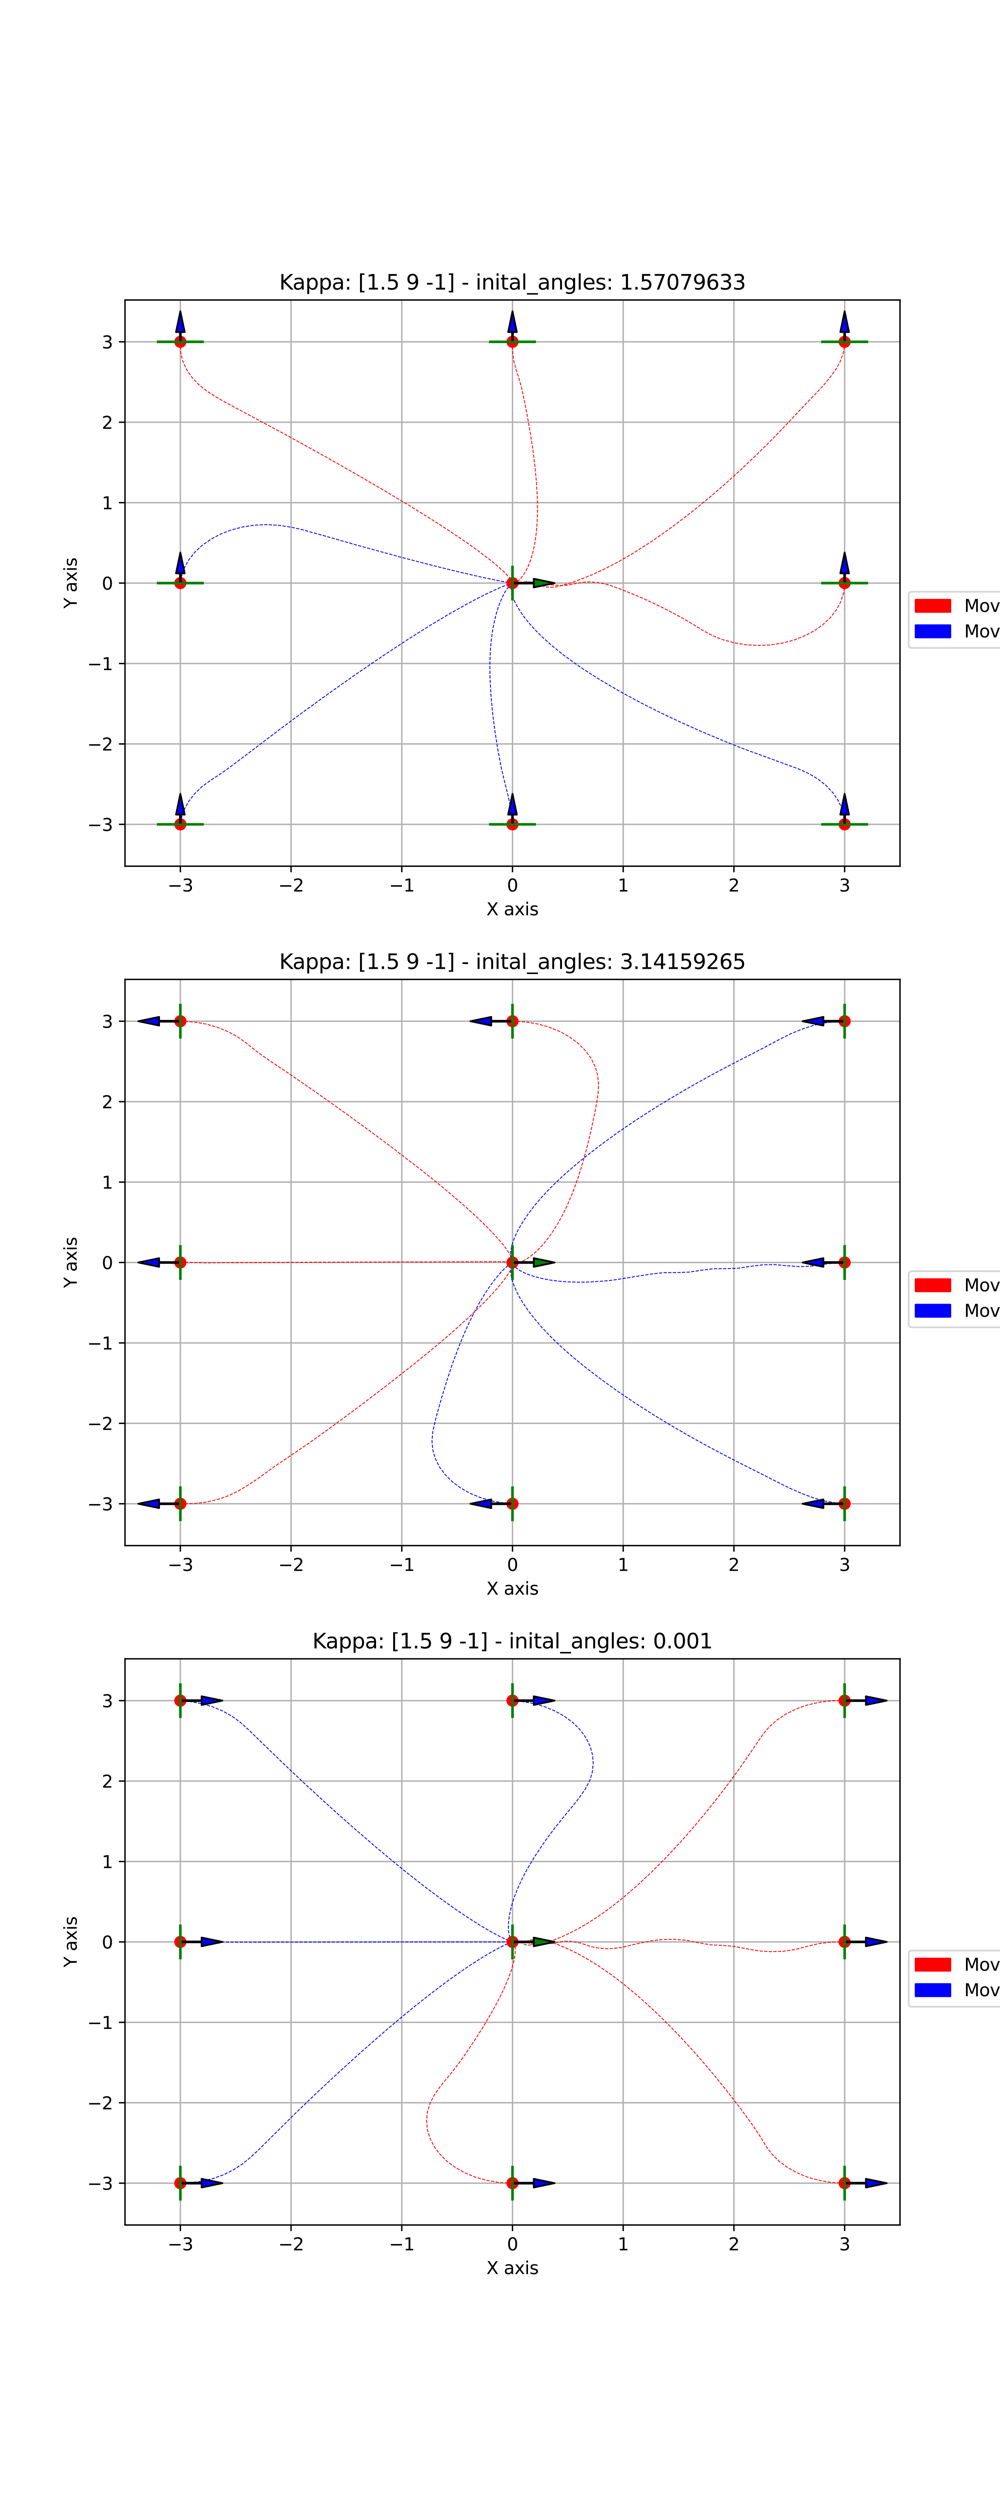 <?xml version="1.0" encoding="utf-8" standalone="no"?>
<!DOCTYPE svg PUBLIC "-//W3C//DTD SVG 1.1//EN"
  "http://www.w3.org/Graphics/SVG/1.1/DTD/svg11.dtd">
<svg xmlns:xlink="http://www.w3.org/1999/xlink" width="576pt" height="1440pt" viewBox="0 0 576 1440" xmlns="http://www.w3.org/2000/svg" version="1.1">
 <defs>
  <style type="text/css">*{stroke-linejoin: round; stroke-linecap: butt}</style>
 </defs>
 <g id="figure_1">
  <g id="patch_1">
   <path d="M 0 1440 
L 576 1440 
L 576 0 
L 0 0 
z
" style="fill: #ffffff"/>
  </g>
  <g id="axes_1">
   <g id="patch_2">
    <path d="M 72 498.918 
L 518.4 498.918 
L 518.4 172.8 
L 72 172.8 
z
" style="fill: #ffffff"/>
   </g>
   <g id="matplotlib.axis_1">
    <g id="xtick_1">
     <g id="line2d_1">
      <path d="M 103.886 498.918 
L 103.886 172.8 
" clip-path="url(#p868fc16407)" style="fill: none; stroke: #b0b0b0; stroke-width: 0.8; stroke-linecap: square"/>
     </g>
     <g id="line2d_2">
      <defs>
       <path id="m209e570234" d="M 0 0 
L 0 3.5 
" style="stroke: #000000; stroke-width: 0.8"/>
      </defs>
      <g>
       <use xlink:href="#m209e570234" x="103.886" y="498.918" style="stroke: #000000; stroke-width: 0.8"/>
      </g>
     </g>
     <g id="text_1">
      <!-- −3 -->
      <g transform="translate(96.515 513.516) scale(0.1 -0.1)">
       <defs>
        <path id="DejaVuSans-2212" d="M 678 2272 
L 4684 2272 
L 4684 1741 
L 678 1741 
L 678 2272 
z
" transform="scale(0.016)"/>
        <path id="DejaVuSans-33" d="M 2597 2516 
Q 3050 2419 3304 2112 
Q 3559 1806 3559 1356 
Q 3559 666 3084 287 
Q 2609 -91 1734 -91 
Q 1441 -91 1130 -33 
Q 819 25 488 141 
L 488 750 
Q 750 597 1062 519 
Q 1375 441 1716 441 
Q 2309 441 2620 675 
Q 2931 909 2931 1356 
Q 2931 1769 2642 2001 
Q 2353 2234 1838 2234 
L 1294 2234 
L 1294 2753 
L 1863 2753 
Q 2328 2753 2575 2939 
Q 2822 3125 2822 3475 
Q 2822 3834 2567 4026 
Q 2313 4219 1838 4219 
Q 1578 4219 1281 4162 
Q 984 4106 628 3988 
L 628 4550 
Q 988 4650 1302 4700 
Q 1616 4750 1894 4750 
Q 2613 4750 3031 4423 
Q 3450 4097 3450 3541 
Q 3450 3153 3228 2886 
Q 3006 2619 2597 2516 
z
" transform="scale(0.016)"/>
       </defs>
       <use xlink:href="#DejaVuSans-2212"/>
       <use xlink:href="#DejaVuSans-33" x="83.789"/>
      </g>
     </g>
    </g>
    <g id="xtick_2">
     <g id="line2d_3">
      <path d="M 167.657 498.918 
L 167.657 172.8 
" clip-path="url(#p868fc16407)" style="fill: none; stroke: #b0b0b0; stroke-width: 0.8; stroke-linecap: square"/>
     </g>
     <g id="line2d_4">
      <g>
       <use xlink:href="#m209e570234" x="167.657" y="498.918" style="stroke: #000000; stroke-width: 0.8"/>
      </g>
     </g>
     <g id="text_2">
      <!-- −2 -->
      <g transform="translate(160.286 513.516) scale(0.1 -0.1)">
       <defs>
        <path id="DejaVuSans-32" d="M 1228 531 
L 3431 531 
L 3431 0 
L 469 0 
L 469 531 
Q 828 903 1448 1529 
Q 2069 2156 2228 2338 
Q 2531 2678 2651 2914 
Q 2772 3150 2772 3378 
Q 2772 3750 2511 3984 
Q 2250 4219 1831 4219 
Q 1534 4219 1204 4116 
Q 875 4013 500 3803 
L 500 4441 
Q 881 4594 1212 4672 
Q 1544 4750 1819 4750 
Q 2544 4750 2975 4387 
Q 3406 4025 3406 3419 
Q 3406 3131 3298 2873 
Q 3191 2616 2906 2266 
Q 2828 2175 2409 1742 
Q 1991 1309 1228 531 
z
" transform="scale(0.016)"/>
       </defs>
       <use xlink:href="#DejaVuSans-2212"/>
       <use xlink:href="#DejaVuSans-32" x="83.789"/>
      </g>
     </g>
    </g>
    <g id="xtick_3">
     <g id="line2d_5">
      <path d="M 231.429 498.918 
L 231.429 172.8 
" clip-path="url(#p868fc16407)" style="fill: none; stroke: #b0b0b0; stroke-width: 0.8; stroke-linecap: square"/>
     </g>
     <g id="line2d_6">
      <g>
       <use xlink:href="#m209e570234" x="231.429" y="498.918" style="stroke: #000000; stroke-width: 0.8"/>
      </g>
     </g>
     <g id="text_3">
      <!-- −1 -->
      <g transform="translate(224.057 513.516) scale(0.1 -0.1)">
       <defs>
        <path id="DejaVuSans-31" d="M 794 531 
L 1825 531 
L 1825 4091 
L 703 3866 
L 703 4441 
L 1819 4666 
L 2450 4666 
L 2450 531 
L 3481 531 
L 3481 0 
L 794 0 
L 794 531 
z
" transform="scale(0.016)"/>
       </defs>
       <use xlink:href="#DejaVuSans-2212"/>
       <use xlink:href="#DejaVuSans-31" x="83.789"/>
      </g>
     </g>
    </g>
    <g id="xtick_4">
     <g id="line2d_7">
      <path d="M 295.2 498.918 
L 295.2 172.8 
" clip-path="url(#p868fc16407)" style="fill: none; stroke: #b0b0b0; stroke-width: 0.8; stroke-linecap: square"/>
     </g>
     <g id="line2d_8">
      <g>
       <use xlink:href="#m209e570234" x="295.2" y="498.918" style="stroke: #000000; stroke-width: 0.8"/>
      </g>
     </g>
     <g id="text_4">
      <!-- 0 -->
      <g transform="translate(292.019 513.516) scale(0.1 -0.1)">
       <defs>
        <path id="DejaVuSans-30" d="M 2034 4250 
Q 1547 4250 1301 3770 
Q 1056 3291 1056 2328 
Q 1056 1369 1301 889 
Q 1547 409 2034 409 
Q 2525 409 2770 889 
Q 3016 1369 3016 2328 
Q 3016 3291 2770 3770 
Q 2525 4250 2034 4250 
z
M 2034 4750 
Q 2819 4750 3233 4129 
Q 3647 3509 3647 2328 
Q 3647 1150 3233 529 
Q 2819 -91 2034 -91 
Q 1250 -91 836 529 
Q 422 1150 422 2328 
Q 422 3509 836 4129 
Q 1250 4750 2034 4750 
z
" transform="scale(0.016)"/>
       </defs>
       <use xlink:href="#DejaVuSans-30"/>
      </g>
     </g>
    </g>
    <g id="xtick_5">
     <g id="line2d_9">
      <path d="M 358.971 498.918 
L 358.971 172.8 
" clip-path="url(#p868fc16407)" style="fill: none; stroke: #b0b0b0; stroke-width: 0.8; stroke-linecap: square"/>
     </g>
     <g id="line2d_10">
      <g>
       <use xlink:href="#m209e570234" x="358.971" y="498.918" style="stroke: #000000; stroke-width: 0.8"/>
      </g>
     </g>
     <g id="text_5">
      <!-- 1 -->
      <g transform="translate(355.79 513.516) scale(0.1 -0.1)">
       <use xlink:href="#DejaVuSans-31"/>
      </g>
     </g>
    </g>
    <g id="xtick_6">
     <g id="line2d_11">
      <path d="M 422.743 498.918 
L 422.743 172.8 
" clip-path="url(#p868fc16407)" style="fill: none; stroke: #b0b0b0; stroke-width: 0.8; stroke-linecap: square"/>
     </g>
     <g id="line2d_12">
      <g>
       <use xlink:href="#m209e570234" x="422.743" y="498.918" style="stroke: #000000; stroke-width: 0.8"/>
      </g>
     </g>
     <g id="text_6">
      <!-- 2 -->
      <g transform="translate(419.562 513.516) scale(0.1 -0.1)">
       <use xlink:href="#DejaVuSans-32"/>
      </g>
     </g>
    </g>
    <g id="xtick_7">
     <g id="line2d_13">
      <path d="M 486.514 498.918 
L 486.514 172.8 
" clip-path="url(#p868fc16407)" style="fill: none; stroke: #b0b0b0; stroke-width: 0.8; stroke-linecap: square"/>
     </g>
     <g id="line2d_14">
      <g>
       <use xlink:href="#m209e570234" x="486.514" y="498.918" style="stroke: #000000; stroke-width: 0.8"/>
      </g>
     </g>
     <g id="text_7">
      <!-- 3 -->
      <g transform="translate(483.333 513.516) scale(0.1 -0.1)">
       <use xlink:href="#DejaVuSans-33"/>
      </g>
     </g>
    </g>
    <g id="text_8">
     <!-- X axis -->
     <g transform="translate(280.169 527.194) scale(0.1 -0.1)">
      <defs>
       <path id="DejaVuSans-58" d="M 403 4666 
L 1081 4666 
L 2241 2931 
L 3406 4666 
L 4084 4666 
L 2584 2425 
L 4184 0 
L 3506 0 
L 2194 1984 
L 872 0 
L 191 0 
L 1856 2491 
L 403 4666 
z
" transform="scale(0.016)"/>
       <path id="DejaVuSans-20" transform="scale(0.016)"/>
       <path id="DejaVuSans-61" d="M 2194 1759 
Q 1497 1759 1228 1600 
Q 959 1441 959 1056 
Q 959 750 1161 570 
Q 1363 391 1709 391 
Q 2188 391 2477 730 
Q 2766 1069 2766 1631 
L 2766 1759 
L 2194 1759 
z
M 3341 1997 
L 3341 0 
L 2766 0 
L 2766 531 
Q 2569 213 2275 61 
Q 1981 -91 1556 -91 
Q 1019 -91 701 211 
Q 384 513 384 1019 
Q 384 1609 779 1909 
Q 1175 2209 1959 2209 
L 2766 2209 
L 2766 2266 
Q 2766 2663 2505 2880 
Q 2244 3097 1772 3097 
Q 1472 3097 1187 3025 
Q 903 2953 641 2809 
L 641 3341 
Q 956 3463 1253 3523 
Q 1550 3584 1831 3584 
Q 2591 3584 2966 3190 
Q 3341 2797 3341 1997 
z
" transform="scale(0.016)"/>
       <path id="DejaVuSans-78" d="M 3513 3500 
L 2247 1797 
L 3578 0 
L 2900 0 
L 1881 1375 
L 863 0 
L 184 0 
L 1544 1831 
L 300 3500 
L 978 3500 
L 1906 2253 
L 2834 3500 
L 3513 3500 
z
" transform="scale(0.016)"/>
       <path id="DejaVuSans-69" d="M 603 3500 
L 1178 3500 
L 1178 0 
L 603 0 
L 603 3500 
z
M 603 4863 
L 1178 4863 
L 1178 4134 
L 603 4134 
L 603 4863 
z
" transform="scale(0.016)"/>
       <path id="DejaVuSans-73" d="M 2834 3397 
L 2834 2853 
Q 2591 2978 2328 3040 
Q 2066 3103 1784 3103 
Q 1356 3103 1142 2972 
Q 928 2841 928 2578 
Q 928 2378 1081 2264 
Q 1234 2150 1697 2047 
L 1894 2003 
Q 2506 1872 2764 1633 
Q 3022 1394 3022 966 
Q 3022 478 2636 193 
Q 2250 -91 1575 -91 
Q 1294 -91 989 -36 
Q 684 19 347 128 
L 347 722 
Q 666 556 975 473 
Q 1284 391 1588 391 
Q 1994 391 2212 530 
Q 2431 669 2431 922 
Q 2431 1156 2273 1281 
Q 2116 1406 1581 1522 
L 1381 1569 
Q 847 1681 609 1914 
Q 372 2147 372 2553 
Q 372 3047 722 3315 
Q 1072 3584 1716 3584 
Q 2034 3584 2315 3537 
Q 2597 3491 2834 3397 
z
" transform="scale(0.016)"/>
      </defs>
      <use xlink:href="#DejaVuSans-58"/>
      <use xlink:href="#DejaVuSans-20" x="68.506"/>
      <use xlink:href="#DejaVuSans-61" x="100.293"/>
      <use xlink:href="#DejaVuSans-78" x="161.572"/>
      <use xlink:href="#DejaVuSans-69" x="220.752"/>
      <use xlink:href="#DejaVuSans-73" x="248.535"/>
     </g>
    </g>
   </g>
   <g id="matplotlib.axis_2">
    <g id="ytick_1">
     <g id="line2d_15">
      <path d="M 72 474.829 
L 518.4 474.829 
" clip-path="url(#p868fc16407)" style="fill: none; stroke: #b0b0b0; stroke-width: 0.8; stroke-linecap: square"/>
     </g>
     <g id="line2d_16">
      <defs>
       <path id="md6a3042bd3" d="M 0 0 
L -3.5 0 
" style="stroke: #000000; stroke-width: 0.8"/>
      </defs>
      <g>
       <use xlink:href="#md6a3042bd3" x="72" y="474.829" style="stroke: #000000; stroke-width: 0.8"/>
      </g>
     </g>
     <g id="text_9">
      <!-- −3 -->
      <g transform="translate(50.258 478.629) scale(0.1 -0.1)">
       <use xlink:href="#DejaVuSans-2212"/>
       <use xlink:href="#DejaVuSans-33" x="83.789"/>
      </g>
     </g>
    </g>
    <g id="ytick_2">
     <g id="line2d_17">
      <path d="M 72 428.506 
L 518.4 428.506 
" clip-path="url(#p868fc16407)" style="fill: none; stroke: #b0b0b0; stroke-width: 0.8; stroke-linecap: square"/>
     </g>
     <g id="line2d_18">
      <g>
       <use xlink:href="#md6a3042bd3" x="72" y="428.506" style="stroke: #000000; stroke-width: 0.8"/>
      </g>
     </g>
     <g id="text_10">
      <!-- −2 -->
      <g transform="translate(50.258 432.305) scale(0.1 -0.1)">
       <use xlink:href="#DejaVuSans-2212"/>
       <use xlink:href="#DejaVuSans-32" x="83.789"/>
      </g>
     </g>
    </g>
    <g id="ytick_3">
     <g id="line2d_19">
      <path d="M 72 382.182 
L 518.4 382.182 
" clip-path="url(#p868fc16407)" style="fill: none; stroke: #b0b0b0; stroke-width: 0.8; stroke-linecap: square"/>
     </g>
     <g id="line2d_20">
      <g>
       <use xlink:href="#md6a3042bd3" x="72" y="382.182" style="stroke: #000000; stroke-width: 0.8"/>
      </g>
     </g>
     <g id="text_11">
      <!-- −1 -->
      <g transform="translate(50.258 385.982) scale(0.1 -0.1)">
       <use xlink:href="#DejaVuSans-2212"/>
       <use xlink:href="#DejaVuSans-31" x="83.789"/>
      </g>
     </g>
    </g>
    <g id="ytick_4">
     <g id="line2d_21">
      <path d="M 72 335.859 
L 518.4 335.859 
" clip-path="url(#p868fc16407)" style="fill: none; stroke: #b0b0b0; stroke-width: 0.8; stroke-linecap: square"/>
     </g>
     <g id="line2d_22">
      <g>
       <use xlink:href="#md6a3042bd3" x="72" y="335.859" style="stroke: #000000; stroke-width: 0.8"/>
      </g>
     </g>
     <g id="text_12">
      <!-- 0 -->
      <g transform="translate(58.638 339.658) scale(0.1 -0.1)">
       <use xlink:href="#DejaVuSans-30"/>
      </g>
     </g>
    </g>
    <g id="ytick_5">
     <g id="line2d_23">
      <path d="M 72 289.535 
L 518.4 289.535 
" clip-path="url(#p868fc16407)" style="fill: none; stroke: #b0b0b0; stroke-width: 0.8; stroke-linecap: square"/>
     </g>
     <g id="line2d_24">
      <g>
       <use xlink:href="#md6a3042bd3" x="72" y="289.535" style="stroke: #000000; stroke-width: 0.8"/>
      </g>
     </g>
     <g id="text_13">
      <!-- 1 -->
      <g transform="translate(58.638 293.335) scale(0.1 -0.1)">
       <use xlink:href="#DejaVuSans-31"/>
      </g>
     </g>
    </g>
    <g id="ytick_6">
     <g id="line2d_25">
      <path d="M 72 243.212 
L 518.4 243.212 
" clip-path="url(#p868fc16407)" style="fill: none; stroke: #b0b0b0; stroke-width: 0.8; stroke-linecap: square"/>
     </g>
     <g id="line2d_26">
      <g>
       <use xlink:href="#md6a3042bd3" x="72" y="243.212" style="stroke: #000000; stroke-width: 0.8"/>
      </g>
     </g>
     <g id="text_14">
      <!-- 2 -->
      <g transform="translate(58.638 247.011) scale(0.1 -0.1)">
       <use xlink:href="#DejaVuSans-32"/>
      </g>
     </g>
    </g>
    <g id="ytick_7">
     <g id="line2d_27">
      <path d="M 72 196.888 
L 518.4 196.888 
" clip-path="url(#p868fc16407)" style="fill: none; stroke: #b0b0b0; stroke-width: 0.8; stroke-linecap: square"/>
     </g>
     <g id="line2d_28">
      <g>
       <use xlink:href="#md6a3042bd3" x="72" y="196.888" style="stroke: #000000; stroke-width: 0.8"/>
      </g>
     </g>
     <g id="text_15">
      <!-- 3 -->
      <g transform="translate(58.638 200.687) scale(0.1 -0.1)">
       <use xlink:href="#DejaVuSans-33"/>
      </g>
     </g>
    </g>
    <g id="text_16">
     <!-- Y axis -->
     <g transform="translate(44.178 350.519) rotate(-90) scale(0.1 -0.1)">
      <defs>
       <path id="DejaVuSans-59" d="M -13 4666 
L 666 4666 
L 1959 2747 
L 3244 4666 
L 3922 4666 
L 2272 2222 
L 2272 0 
L 1638 0 
L 1638 2222 
L -13 4666 
z
" transform="scale(0.016)"/>
      </defs>
      <use xlink:href="#DejaVuSans-59"/>
      <use xlink:href="#DejaVuSans-20" x="61.084"/>
      <use xlink:href="#DejaVuSans-61" x="92.871"/>
      <use xlink:href="#DejaVuSans-78" x="154.15"/>
      <use xlink:href="#DejaVuSans-69" x="213.33"/>
      <use xlink:href="#DejaVuSans-73" x="241.113"/>
     </g>
    </g>
   </g>
   <g id="line2d_29">
    <path d="M 295.2 474.829 
L 295.176 475.944 
L 295.121 471.329 
L 294.435 466.259 
L 292.151 456.185 
L 289.639 446.156 
L 288.517 441.127 
L 286.634 431.028 
L 285.045 420.902 
L 283.747 410.755 
L 282.794 400.588 
L 282.26 390.922 
L 282.168 381.87 
L 282.438 374.735 
L 282.97 368.705 
L 283.666 363.586 
L 284.457 359.244 
L 285.704 353.996 
L 286.974 349.825 
L 288.149 346.656 
L 289.617 343.37 
L 291.109 340.634 
L 292.47 338.595 
L 293.767 337.037 
L 294.863 336.054 
L 295.197 335.859 
L 295.197 335.859 
" clip-path="url(#p868fc16407)" style="fill: none; stroke-dasharray: 1.85,0.8; stroke-dashoffset: 0; stroke: #0000ff; stroke-width: 0.5"/>
   </g>
   <g id="line2d_30">
    <defs>
     <path id="m49edcb6d35" d="M 0 3 
C 0.796 3 1.559 2.684 2.121 2.121 
C 2.684 1.559 3 0.796 3 0 
C 3 -0.796 2.684 -1.559 2.121 -2.121 
C 1.559 -2.684 0.796 -3 0 -3 
C -0.796 -3 -1.559 -2.684 -2.121 -2.121 
C -2.684 -1.559 -3 -0.796 -3 0 
C -3 0.796 -2.684 1.559 -2.121 2.121 
C -1.559 2.684 -0.796 3 0 3 
z
" style="stroke: #ff0000"/>
    </defs>
    <g clip-path="url(#p868fc16407)">
     <use xlink:href="#m49edcb6d35" x="295.2" y="474.829" style="fill: #ff0000; stroke: #ff0000"/>
    </g>
   </g>
   <g id="line2d_31">
    <path d="M 307.954 474.829 
L 282.446 474.829 
" clip-path="url(#p868fc16407)" style="fill: none; stroke: #008000; stroke-width: 1.5; stroke-linecap: square"/>
   </g>
   <g id="line2d_32">
    <path d="M 103.886 196.888 
L 103.862 198.003 
L 104.047 202.745 
L 105.217 207.765 
L 107.353 212.614 
L 110.413 217.194 
L 114.334 221.415 
L 119.037 225.189 
L 124.3 228.587 
L 129.803 231.746 
L 163.68 249.905 
L 186.005 262.251 
L 202.601 271.651 
L 219.038 281.197 
L 235.281 290.916 
L 249.383 299.67 
L 260.492 306.884 
L 268.82 312.559 
L 275.332 317.222 
L 281.952 322.255 
L 286.311 325.831 
L 289.959 329.1 
L 292.474 331.636 
L 294.129 333.603 
L 295.019 335.001 
L 295.246 335.736 
L 295.208 335.856 
L 295.208 335.856 
" clip-path="url(#p868fc16407)" style="fill: none; stroke-dasharray: 1.85,0.8; stroke-dashoffset: 0; stroke: #ff0000; stroke-width: 0.5"/>
   </g>
   <g id="line2d_33">
    <g clip-path="url(#p868fc16407)">
     <use xlink:href="#m49edcb6d35" x="103.886" y="196.888" style="fill: #ff0000; stroke: #ff0000"/>
    </g>
   </g>
   <g id="line2d_34">
    <path d="M 116.64 196.888 
L 91.131 196.888 
" clip-path="url(#p868fc16407)" style="fill: none; stroke: #008000; stroke-width: 1.5; stroke-linecap: square"/>
   </g>
   <g id="line2d_35">
    <path d="M 103.886 335.859 
L 103.863 336.94 
L 104.467 332.333 
L 106.075 327.377 
L 108.632 322.637 
L 112.087 318.207 
L 116.37 314.177 
L 121.396 310.628 
L 127.062 307.631 
L 133.255 305.247 
L 139.85 303.524 
L 146.715 302.496 
L 153.711 302.184 
L 160.697 302.594 
L 167.572 303.627 
L 174.272 305.131 
L 187.392 308.797 
L 206.981 314.384 
L 230.881 320.927 
L 248.648 325.564 
L 264.223 329.413 
L 277.82 332.539 
L 287.733 334.6 
L 294.236 335.738 
L 295.196 335.859 
L 295.196 335.859 
" clip-path="url(#p868fc16407)" style="fill: none; stroke-dasharray: 1.85,0.8; stroke-dashoffset: 0; stroke: #0000ff; stroke-width: 0.5"/>
   </g>
   <g id="line2d_36">
    <g clip-path="url(#p868fc16407)">
     <use xlink:href="#m49edcb6d35" x="103.886" y="335.859" style="fill: #ff0000; stroke: #ff0000"/>
    </g>
   </g>
   <g id="line2d_37">
    <path d="M 116.64 335.859 
L 91.131 335.859 
" clip-path="url(#p868fc16407)" style="fill: none; stroke: #008000; stroke-width: 1.5; stroke-linecap: square"/>
   </g>
   <g id="line2d_38">
    <path d="M 103.886 474.829 
L 103.862 475.944 
L 104.471 471.338 
L 106.086 466.383 
L 108.649 461.645 
L 112.087 457.207 
L 116.3 453.137 
L 121.215 449.507 
L 126.536 446.062 
L 131.571 442.514 
L 141.322 435.184 
L 160.703 420.445 
L 175.431 409.526 
L 190.337 398.734 
L 205.443 388.091 
L 220.777 377.622 
L 235.69 367.814 
L 247.772 360.217 
L 257.636 354.306 
L 267.629 348.638 
L 275.416 344.487 
L 281.979 341.226 
L 287.825 338.566 
L 292.226 336.798 
L 295.032 335.893 
L 295.193 335.86 
L 295.193 335.86 
" clip-path="url(#p868fc16407)" style="fill: none; stroke-dasharray: 1.85,0.8; stroke-dashoffset: 0; stroke: #0000ff; stroke-width: 0.5"/>
   </g>
   <g id="line2d_39">
    <g clip-path="url(#p868fc16407)">
     <use xlink:href="#m49edcb6d35" x="103.886" y="474.829" style="fill: #ff0000; stroke: #ff0000"/>
    </g>
   </g>
   <g id="line2d_40">
    <path d="M 116.64 474.829 
L 91.131 474.829 
" clip-path="url(#p868fc16407)" style="fill: none; stroke: #008000; stroke-width: 1.5; stroke-linecap: square"/>
   </g>
   <g id="line2d_41">
    <path d="M 486.514 335.859 
L 486.492 336.94 
L 485.885 341.64 
L 484.277 346.596 
L 481.719 351.336 
L 478.264 355.766 
L 473.981 359.796 
L 468.955 363.345 
L 463.289 366.341 
L 457.096 368.725 
L 450.501 370.449 
L 443.636 371.477 
L 436.64 371.789 
L 429.654 371.378 
L 422.818 370.254 
L 416.27 368.438 
L 410.132 365.979 
L 404.507 362.942 
L 399.108 359.57 
L 393.643 356.375 
L 388.051 353.299 
L 382.336 350.344 
L 376.747 347.618 
L 371.09 345.005 
L 366.072 342.814 
L 356.599 339.037 
L 352.151 337.437 
L 348.108 336.24 
L 343.963 335.492 
L 340.272 335.217 
L 336.621 335.325 
L 333.51 335.713 
L 327.875 336.954 
L 325.258 337.246 
L 322.965 337.266 
L 316.811 336.777 
L 311.865 337.155 
L 310.397 337.014 
L 309.264 336.785 
L 308.217 336.449 
L 305.632 335.335 
L 304.042 335.057 
L 302.606 335.114 
L 301.53 335.374 
L 299.516 336.1 
L 298.544 336.123 
L 296.917 335.906 
L 296.428 335.946 
L 295.415 335.857 
L 295.233 335.862 
L 295.233 335.862 
" clip-path="url(#p868fc16407)" style="fill: none; stroke-dasharray: 1.85,0.8; stroke-dashoffset: 0; stroke: #ff0000; stroke-width: 0.5"/>
   </g>
   <g id="line2d_42">
    <g clip-path="url(#p868fc16407)">
     <use xlink:href="#m49edcb6d35" x="486.514" y="335.859" style="fill: #ff0000; stroke: #ff0000"/>
    </g>
   </g>
   <g id="line2d_43">
    <path d="M 499.269 335.859 
L 473.76 335.859 
" clip-path="url(#p868fc16407)" style="fill: none; stroke: #008000; stroke-width: 1.5; stroke-linecap: square"/>
   </g>
   <g id="line2d_44">
    <path d="M 295.2 196.888 
L 295.228 202.712 
L 295.914 207.781 
L 297.243 212.783 
L 298.878 217.784 
L 300.265 222.779 
L 301.425 227.804 
L 303.406 237.895 
L 305.223 248 
L 306.805 258.126 
L 308.099 268.274 
L 309.029 278.122 
L 309.523 286.971 
L 309.613 294.527 
L 309.392 300.971 
L 308.942 306.461 
L 308.332 311.133 
L 307.615 315.105 
L 306.832 318.478 
L 305.59 322.639 
L 304.375 325.81 
L 303.186 328.322 
L 301.669 330.907 
L 300.392 332.633 
L 299.033 334.084 
L 297.802 335.078 
L 296.691 335.704 
L 295.871 335.939 
L 295.213 335.86 
L 295.213 335.86 
" clip-path="url(#p868fc16407)" style="fill: none; stroke-dasharray: 1.85,0.8; stroke-dashoffset: 0; stroke: #ff0000; stroke-width: 0.5"/>
   </g>
   <g id="line2d_45">
    <g clip-path="url(#p868fc16407)">
     <use xlink:href="#m49edcb6d35" x="295.2" y="196.888" style="fill: #ff0000; stroke: #ff0000"/>
    </g>
   </g>
   <g id="line2d_46">
    <path d="M 307.954 196.888 
L 282.446 196.888 
" clip-path="url(#p868fc16407)" style="fill: none; stroke: #008000; stroke-width: 1.5; stroke-linecap: square"/>
   </g>
   <g id="line2d_47">
    <path d="M 486.514 474.829 
L 486.49 475.944 
L 486.301 471.296 
L 485.131 466.276 
L 482.995 461.427 
L 479.936 456.846 
L 476.015 452.626 
L 471.311 448.852 
L 465.924 445.594 
L 459.968 442.911 
L 428.589 431.422 
L 416.286 426.524 
L 404.15 421.411 
L 392.193 416.08 
L 380.439 410.517 
L 368.922 404.698 
L 357.673 398.608 
L 346.736 392.226 
L 341.422 388.929 
L 336.21 385.549 
L 331.774 382.536 
L 323.904 376.774 
L 317.533 371.601 
L 312.405 366.984 
L 308.299 362.885 
L 304.804 359.003 
L 302.247 355.836 
L 300.163 352.944 
L 297.925 349.332 
L 296.454 346.433 
L 295.518 344.123 
L 294.825 341.779 
L 294.482 339.72 
L 294.45 338.149 
L 294.651 336.887 
L 295 336.075 
L 295.193 335.862 
L 295.193 335.862 
" clip-path="url(#p868fc16407)" style="fill: none; stroke-dasharray: 1.85,0.8; stroke-dashoffset: 0; stroke: #0000ff; stroke-width: 0.5"/>
   </g>
   <g id="line2d_48">
    <g clip-path="url(#p868fc16407)">
     <use xlink:href="#m49edcb6d35" x="486.514" y="474.829" style="fill: #ff0000; stroke: #ff0000"/>
    </g>
   </g>
   <g id="line2d_49">
    <path d="M 499.269 474.829 
L 473.76 474.829 
" clip-path="url(#p868fc16407)" style="fill: none; stroke: #008000; stroke-width: 1.5; stroke-linecap: square"/>
   </g>
   <g id="line2d_50">
    <path d="M 486.514 196.888 
L 486.49 198.003 
L 485.877 202.703 
L 484.263 207.657 
L 481.699 212.396 
L 478.44 216.933 
L 474.87 221.318 
L 470.981 225.558 
L 462.947 233.928 
L 451.06 246.543 
L 442.943 254.856 
L 434.618 263.058 
L 426.071 271.14 
L 417.29 279.088 
L 408.255 286.884 
L 398.936 294.502 
L 389.311 301.916 
L 379.347 309.09 
L 374.311 312.517 
L 364.623 318.702 
L 355.953 323.715 
L 348.205 327.735 
L 341.301 330.929 
L 335.165 333.438 
L 329.359 335.509 
L 324.582 336.973 
L 322.178 337.617 
L 320.167 338.037 
L 318.156 338.236 
L 316.126 338.226 
L 314.516 338.053 
L 312.996 337.723 
L 310.433 336.784 
L 307.302 335.689 
L 305.383 335.442 
L 303.848 335.561 
L 300.058 336.415 
L 299.325 336.318 
L 297.377 335.789 
L 295.797 335.854 
L 295.257 335.86 
L 295.257 335.86 
" clip-path="url(#p868fc16407)" style="fill: none; stroke-dasharray: 1.85,0.8; stroke-dashoffset: 0; stroke: #ff0000; stroke-width: 0.5"/>
   </g>
   <g id="line2d_51">
    <g clip-path="url(#p868fc16407)">
     <use xlink:href="#m49edcb6d35" x="486.514" y="196.888" style="fill: #ff0000; stroke: #ff0000"/>
    </g>
   </g>
   <g id="line2d_52">
    <path d="M 499.269 196.888 
L 473.76 196.888 
" clip-path="url(#p868fc16407)" style="fill: none; stroke: #008000; stroke-width: 1.5; stroke-linecap: square"/>
   </g>
   <g id="line2d_53">
    <g clip-path="url(#p868fc16407)">
     <use xlink:href="#m49edcb6d35" x="295.2" y="335.859" style="fill: #ff0000; stroke: #ff0000"/>
    </g>
   </g>
   <g id="line2d_54">
    <path d="M 295.2 345.124 
L 295.2 326.594 
" clip-path="url(#p868fc16407)" style="fill: none; stroke: #008000; stroke-width: 1.5; stroke-linecap: square"/>
   </g>
   <g id="patch_3">
    <path d="M 72 498.918 
L 72 172.8 
" style="fill: none; stroke: #000000; stroke-width: 0.8; stroke-linejoin: miter; stroke-linecap: square"/>
   </g>
   <g id="patch_4">
    <path d="M 518.4 498.918 
L 518.4 172.8 
" style="fill: none; stroke: #000000; stroke-width: 0.8; stroke-linejoin: miter; stroke-linecap: square"/>
   </g>
   <g id="patch_5">
    <path d="M 72 498.918 
L 518.4 498.918 
" style="fill: none; stroke: #000000; stroke-width: 0.8; stroke-linejoin: miter; stroke-linecap: square"/>
   </g>
   <g id="patch_6">
    <path d="M 72 172.8 
L 518.4 172.8 
" style="fill: none; stroke: #000000; stroke-width: 0.8; stroke-linejoin: miter; stroke-linecap: square"/>
   </g>
   <g id="patch_7">
    <path d="M 294.95 473.902 
Q 294.95 471.563 294.95 469.224 
L 292.7 469.224 
Q 293.95 463.224 295.2 457.224 
Q 296.45 463.224 297.7 469.224 
L 295.45 469.224 
Q 295.45 471.563 295.45 473.902 
L 294.95 473.902 
z
" style="fill: #0000ff; stroke: #000000; stroke-linecap: round"/>
   </g>
   <g id="patch_8">
    <path d="M 103.636 195.961 
Q 103.636 193.622 103.636 191.282 
L 101.386 191.282 
Q 102.636 185.283 103.886 179.283 
Q 105.136 185.283 106.386 191.282 
L 104.136 191.282 
Q 104.136 193.622 104.136 195.961 
L 103.636 195.961 
z
" style="fill: #0000ff; stroke: #000000; stroke-linecap: round"/>
   </g>
   <g id="patch_9">
    <path d="M 103.636 334.931 
Q 103.636 332.592 103.636 330.253 
L 101.386 330.253 
Q 102.636 324.253 103.886 318.253 
Q 105.136 324.253 106.386 330.253 
L 104.136 330.253 
Q 104.136 332.592 104.136 334.931 
L 103.636 334.931 
z
" style="fill: #0000ff; stroke: #000000; stroke-linecap: round"/>
   </g>
   <g id="patch_10">
    <path d="M 103.636 473.902 
Q 103.636 471.563 103.636 469.224 
L 101.386 469.224 
Q 102.636 463.224 103.886 457.224 
Q 105.136 463.224 106.386 469.224 
L 104.136 469.224 
Q 104.136 471.563 104.136 473.902 
L 103.636 473.902 
z
" style="fill: #0000ff; stroke: #000000; stroke-linecap: round"/>
   </g>
   <g id="patch_11">
    <path d="M 486.264 334.931 
Q 486.264 332.592 486.264 330.253 
L 484.014 330.253 
Q 485.264 324.253 486.514 318.253 
Q 487.764 324.253 489.014 330.253 
L 486.764 330.253 
Q 486.764 332.592 486.764 334.931 
L 486.264 334.931 
z
" style="fill: #0000ff; stroke: #000000; stroke-linecap: round"/>
   </g>
   <g id="patch_12">
    <path d="M 294.95 195.961 
Q 294.95 193.622 294.95 191.282 
L 292.7 191.282 
Q 293.95 185.283 295.2 179.283 
Q 296.45 185.283 297.7 191.282 
L 295.45 191.282 
Q 295.45 193.622 295.45 195.961 
L 294.95 195.961 
z
" style="fill: #0000ff; stroke: #000000; stroke-linecap: round"/>
   </g>
   <g id="patch_13">
    <path d="M 486.264 473.902 
Q 486.264 471.563 486.264 469.224 
L 484.014 469.224 
Q 485.264 463.224 486.514 457.224 
Q 487.764 463.224 489.014 469.224 
L 486.764 469.224 
Q 486.764 471.563 486.764 473.902 
L 486.264 473.902 
z
" style="fill: #0000ff; stroke: #000000; stroke-linecap: round"/>
   </g>
   <g id="patch_14">
    <path d="M 486.264 195.961 
Q 486.264 193.622 486.264 191.282 
L 484.014 191.282 
Q 485.264 185.283 486.514 179.283 
Q 487.764 185.283 489.014 191.282 
L 486.764 191.282 
Q 486.764 193.622 486.764 195.961 
L 486.264 195.961 
z
" style="fill: #0000ff; stroke: #000000; stroke-linecap: round"/>
   </g>
   <g id="patch_15">
    <path d="M 296.474 335.609 
Q 301.954 335.609 307.435 335.609 
L 307.435 333.359 
Q 313.434 334.609 319.434 335.859 
Q 313.434 337.109 307.435 338.359 
L 307.435 336.109 
Q 301.954 336.109 296.474 336.109 
L 296.474 335.609 
z
" style="fill: #008000; stroke: #000000; stroke-linecap: round"/>
   </g>
   <g id="text_17">
    <!-- Kappa: [1.5 9 -1] - inital_angles: 1.57079633 -->
    <g transform="translate(160.857 166.8) scale(0.12 -0.12)">
     <defs>
      <path id="DejaVuSans-4b" d="M 628 4666 
L 1259 4666 
L 1259 2694 
L 3353 4666 
L 4166 4666 
L 1850 2491 
L 4331 0 
L 3500 0 
L 1259 2247 
L 1259 0 
L 628 0 
L 628 4666 
z
" transform="scale(0.016)"/>
      <path id="DejaVuSans-70" d="M 1159 525 
L 1159 -1331 
L 581 -1331 
L 581 3500 
L 1159 3500 
L 1159 2969 
Q 1341 3281 1617 3432 
Q 1894 3584 2278 3584 
Q 2916 3584 3314 3078 
Q 3713 2572 3713 1747 
Q 3713 922 3314 415 
Q 2916 -91 2278 -91 
Q 1894 -91 1617 61 
Q 1341 213 1159 525 
z
M 3116 1747 
Q 3116 2381 2855 2742 
Q 2594 3103 2138 3103 
Q 1681 3103 1420 2742 
Q 1159 2381 1159 1747 
Q 1159 1113 1420 752 
Q 1681 391 2138 391 
Q 2594 391 2855 752 
Q 3116 1113 3116 1747 
z
" transform="scale(0.016)"/>
      <path id="DejaVuSans-3a" d="M 750 794 
L 1409 794 
L 1409 0 
L 750 0 
L 750 794 
z
M 750 3309 
L 1409 3309 
L 1409 2516 
L 750 2516 
L 750 3309 
z
" transform="scale(0.016)"/>
      <path id="DejaVuSans-5b" d="M 550 4863 
L 1875 4863 
L 1875 4416 
L 1125 4416 
L 1125 -397 
L 1875 -397 
L 1875 -844 
L 550 -844 
L 550 4863 
z
" transform="scale(0.016)"/>
      <path id="DejaVuSans-2e" d="M 684 794 
L 1344 794 
L 1344 0 
L 684 0 
L 684 794 
z
" transform="scale(0.016)"/>
      <path id="DejaVuSans-35" d="M 691 4666 
L 3169 4666 
L 3169 4134 
L 1269 4134 
L 1269 2991 
Q 1406 3038 1543 3061 
Q 1681 3084 1819 3084 
Q 2600 3084 3056 2656 
Q 3513 2228 3513 1497 
Q 3513 744 3044 326 
Q 2575 -91 1722 -91 
Q 1428 -91 1123 -41 
Q 819 9 494 109 
L 494 744 
Q 775 591 1075 516 
Q 1375 441 1709 441 
Q 2250 441 2565 725 
Q 2881 1009 2881 1497 
Q 2881 1984 2565 2268 
Q 2250 2553 1709 2553 
Q 1456 2553 1204 2497 
Q 953 2441 691 2322 
L 691 4666 
z
" transform="scale(0.016)"/>
      <path id="DejaVuSans-39" d="M 703 97 
L 703 672 
Q 941 559 1184 500 
Q 1428 441 1663 441 
Q 2288 441 2617 861 
Q 2947 1281 2994 2138 
Q 2813 1869 2534 1725 
Q 2256 1581 1919 1581 
Q 1219 1581 811 2004 
Q 403 2428 403 3163 
Q 403 3881 828 4315 
Q 1253 4750 1959 4750 
Q 2769 4750 3195 4129 
Q 3622 3509 3622 2328 
Q 3622 1225 3098 567 
Q 2575 -91 1691 -91 
Q 1453 -91 1209 -44 
Q 966 3 703 97 
z
M 1959 2075 
Q 2384 2075 2632 2365 
Q 2881 2656 2881 3163 
Q 2881 3666 2632 3958 
Q 2384 4250 1959 4250 
Q 1534 4250 1286 3958 
Q 1038 3666 1038 3163 
Q 1038 2656 1286 2365 
Q 1534 2075 1959 2075 
z
" transform="scale(0.016)"/>
      <path id="DejaVuSans-2d" d="M 313 2009 
L 1997 2009 
L 1997 1497 
L 313 1497 
L 313 2009 
z
" transform="scale(0.016)"/>
      <path id="DejaVuSans-5d" d="M 1947 4863 
L 1947 -844 
L 622 -844 
L 622 -397 
L 1369 -397 
L 1369 4416 
L 622 4416 
L 622 4863 
L 1947 4863 
z
" transform="scale(0.016)"/>
      <path id="DejaVuSans-6e" d="M 3513 2113 
L 3513 0 
L 2938 0 
L 2938 2094 
Q 2938 2591 2744 2837 
Q 2550 3084 2163 3084 
Q 1697 3084 1428 2787 
Q 1159 2491 1159 1978 
L 1159 0 
L 581 0 
L 581 3500 
L 1159 3500 
L 1159 2956 
Q 1366 3272 1645 3428 
Q 1925 3584 2291 3584 
Q 2894 3584 3203 3211 
Q 3513 2838 3513 2113 
z
" transform="scale(0.016)"/>
      <path id="DejaVuSans-74" d="M 1172 4494 
L 1172 3500 
L 2356 3500 
L 2356 3053 
L 1172 3053 
L 1172 1153 
Q 1172 725 1289 603 
Q 1406 481 1766 481 
L 2356 481 
L 2356 0 
L 1766 0 
Q 1100 0 847 248 
Q 594 497 594 1153 
L 594 3053 
L 172 3053 
L 172 3500 
L 594 3500 
L 594 4494 
L 1172 4494 
z
" transform="scale(0.016)"/>
      <path id="DejaVuSans-6c" d="M 603 4863 
L 1178 4863 
L 1178 0 
L 603 0 
L 603 4863 
z
" transform="scale(0.016)"/>
      <path id="DejaVuSans-5f" d="M 3263 -1063 
L 3263 -1509 
L -63 -1509 
L -63 -1063 
L 3263 -1063 
z
" transform="scale(0.016)"/>
      <path id="DejaVuSans-67" d="M 2906 1791 
Q 2906 2416 2648 2759 
Q 2391 3103 1925 3103 
Q 1463 3103 1205 2759 
Q 947 2416 947 1791 
Q 947 1169 1205 825 
Q 1463 481 1925 481 
Q 2391 481 2648 825 
Q 2906 1169 2906 1791 
z
M 3481 434 
Q 3481 -459 3084 -895 
Q 2688 -1331 1869 -1331 
Q 1566 -1331 1297 -1286 
Q 1028 -1241 775 -1147 
L 775 -588 
Q 1028 -725 1275 -790 
Q 1522 -856 1778 -856 
Q 2344 -856 2625 -561 
Q 2906 -266 2906 331 
L 2906 616 
Q 2728 306 2450 153 
Q 2172 0 1784 0 
Q 1141 0 747 490 
Q 353 981 353 1791 
Q 353 2603 747 3093 
Q 1141 3584 1784 3584 
Q 2172 3584 2450 3431 
Q 2728 3278 2906 2969 
L 2906 3500 
L 3481 3500 
L 3481 434 
z
" transform="scale(0.016)"/>
      <path id="DejaVuSans-65" d="M 3597 1894 
L 3597 1613 
L 953 1613 
Q 991 1019 1311 708 
Q 1631 397 2203 397 
Q 2534 397 2845 478 
Q 3156 559 3463 722 
L 3463 178 
Q 3153 47 2828 -22 
Q 2503 -91 2169 -91 
Q 1331 -91 842 396 
Q 353 884 353 1716 
Q 353 2575 817 3079 
Q 1281 3584 2069 3584 
Q 2775 3584 3186 3129 
Q 3597 2675 3597 1894 
z
M 3022 2063 
Q 3016 2534 2758 2815 
Q 2500 3097 2075 3097 
Q 1594 3097 1305 2825 
Q 1016 2553 972 2059 
L 3022 2063 
z
" transform="scale(0.016)"/>
      <path id="DejaVuSans-37" d="M 525 4666 
L 3525 4666 
L 3525 4397 
L 1831 0 
L 1172 0 
L 2766 4134 
L 525 4134 
L 525 4666 
z
" transform="scale(0.016)"/>
      <path id="DejaVuSans-36" d="M 2113 2584 
Q 1688 2584 1439 2293 
Q 1191 2003 1191 1497 
Q 1191 994 1439 701 
Q 1688 409 2113 409 
Q 2538 409 2786 701 
Q 3034 994 3034 1497 
Q 3034 2003 2786 2293 
Q 2538 2584 2113 2584 
z
M 3366 4563 
L 3366 3988 
Q 3128 4100 2886 4159 
Q 2644 4219 2406 4219 
Q 1781 4219 1451 3797 
Q 1122 3375 1075 2522 
Q 1259 2794 1537 2939 
Q 1816 3084 2150 3084 
Q 2853 3084 3261 2657 
Q 3669 2231 3669 1497 
Q 3669 778 3244 343 
Q 2819 -91 2113 -91 
Q 1303 -91 875 529 
Q 447 1150 447 2328 
Q 447 3434 972 4092 
Q 1497 4750 2381 4750 
Q 2619 4750 2861 4703 
Q 3103 4656 3366 4563 
z
" transform="scale(0.016)"/>
     </defs>
     <use xlink:href="#DejaVuSans-4b"/>
     <use xlink:href="#DejaVuSans-61" x="63.826"/>
     <use xlink:href="#DejaVuSans-70" x="125.105"/>
     <use xlink:href="#DejaVuSans-70" x="188.582"/>
     <use xlink:href="#DejaVuSans-61" x="252.059"/>
     <use xlink:href="#DejaVuSans-3a" x="313.338"/>
     <use xlink:href="#DejaVuSans-20" x="347.029"/>
     <use xlink:href="#DejaVuSans-5b" x="378.816"/>
     <use xlink:href="#DejaVuSans-31" x="417.83"/>
     <use xlink:href="#DejaVuSans-2e" x="481.453"/>
     <use xlink:href="#DejaVuSans-35" x="513.24"/>
     <use xlink:href="#DejaVuSans-20" x="576.863"/>
     <use xlink:href="#DejaVuSans-39" x="608.65"/>
     <use xlink:href="#DejaVuSans-20" x="672.273"/>
     <use xlink:href="#DejaVuSans-2d" x="704.061"/>
     <use xlink:href="#DejaVuSans-31" x="740.145"/>
     <use xlink:href="#DejaVuSans-5d" x="803.768"/>
     <use xlink:href="#DejaVuSans-20" x="842.781"/>
     <use xlink:href="#DejaVuSans-2d" x="874.568"/>
     <use xlink:href="#DejaVuSans-20" x="910.652"/>
     <use xlink:href="#DejaVuSans-69" x="942.439"/>
     <use xlink:href="#DejaVuSans-6e" x="970.223"/>
     <use xlink:href="#DejaVuSans-69" x="1033.602"/>
     <use xlink:href="#DejaVuSans-74" x="1061.385"/>
     <use xlink:href="#DejaVuSans-61" x="1100.594"/>
     <use xlink:href="#DejaVuSans-6c" x="1161.873"/>
     <use xlink:href="#DejaVuSans-5f" x="1189.656"/>
     <use xlink:href="#DejaVuSans-61" x="1239.656"/>
     <use xlink:href="#DejaVuSans-6e" x="1300.936"/>
     <use xlink:href="#DejaVuSans-67" x="1364.314"/>
     <use xlink:href="#DejaVuSans-6c" x="1427.791"/>
     <use xlink:href="#DejaVuSans-65" x="1455.574"/>
     <use xlink:href="#DejaVuSans-73" x="1517.098"/>
     <use xlink:href="#DejaVuSans-3a" x="1569.197"/>
     <use xlink:href="#DejaVuSans-20" x="1602.889"/>
     <use xlink:href="#DejaVuSans-31" x="1634.676"/>
     <use xlink:href="#DejaVuSans-2e" x="1698.299"/>
     <use xlink:href="#DejaVuSans-35" x="1730.086"/>
     <use xlink:href="#DejaVuSans-37" x="1793.709"/>
     <use xlink:href="#DejaVuSans-30" x="1857.332"/>
     <use xlink:href="#DejaVuSans-37" x="1920.955"/>
     <use xlink:href="#DejaVuSans-39" x="1984.578"/>
     <use xlink:href="#DejaVuSans-36" x="2048.201"/>
     <use xlink:href="#DejaVuSans-33" x="2111.824"/>
     <use xlink:href="#DejaVuSans-33" x="2175.447"/>
    </g>
   </g>
   <g id="legend_1">
    <g id="patch_16">
     <path d="M 525.4 373.215 
L 645.064 373.215 
Q 647.064 373.215 647.064 371.215 
L 647.064 342.859 
Q 647.064 340.859 645.064 340.859 
L 525.4 340.859 
Q 523.4 340.859 523.4 342.859 
L 523.4 371.215 
Q 523.4 373.215 525.4 373.215 
z
" style="fill: #ffffff; opacity: 0.8; stroke: #cccccc; stroke-linejoin: miter"/>
    </g>
    <g id="patch_17">
     <path d="M 527.4 352.457 
L 547.4 352.457 
L 547.4 345.457 
L 527.4 345.457 
z
" style="fill: #ff0000; stroke: #ff0000; stroke-linejoin: miter"/>
    </g>
    <g id="text_18">
     <!-- Moving backward -->
     <g transform="translate(555.4 352.457) scale(0.1 -0.1)">
      <defs>
       <path id="DejaVuSans-4d" d="M 628 4666 
L 1569 4666 
L 2759 1491 
L 3956 4666 
L 4897 4666 
L 4897 0 
L 4281 0 
L 4281 4097 
L 3078 897 
L 2444 897 
L 1241 4097 
L 1241 0 
L 628 0 
L 628 4666 
z
" transform="scale(0.016)"/>
       <path id="DejaVuSans-6f" d="M 1959 3097 
Q 1497 3097 1228 2736 
Q 959 2375 959 1747 
Q 959 1119 1226 758 
Q 1494 397 1959 397 
Q 2419 397 2687 759 
Q 2956 1122 2956 1747 
Q 2956 2369 2687 2733 
Q 2419 3097 1959 3097 
z
M 1959 3584 
Q 2709 3584 3137 3096 
Q 3566 2609 3566 1747 
Q 3566 888 3137 398 
Q 2709 -91 1959 -91 
Q 1206 -91 779 398 
Q 353 888 353 1747 
Q 353 2609 779 3096 
Q 1206 3584 1959 3584 
z
" transform="scale(0.016)"/>
       <path id="DejaVuSans-76" d="M 191 3500 
L 800 3500 
L 1894 563 
L 2988 3500 
L 3597 3500 
L 2284 0 
L 1503 0 
L 191 3500 
z
" transform="scale(0.016)"/>
       <path id="DejaVuSans-62" d="M 3116 1747 
Q 3116 2381 2855 2742 
Q 2594 3103 2138 3103 
Q 1681 3103 1420 2742 
Q 1159 2381 1159 1747 
Q 1159 1113 1420 752 
Q 1681 391 2138 391 
Q 2594 391 2855 752 
Q 3116 1113 3116 1747 
z
M 1159 2969 
Q 1341 3281 1617 3432 
Q 1894 3584 2278 3584 
Q 2916 3584 3314 3078 
Q 3713 2572 3713 1747 
Q 3713 922 3314 415 
Q 2916 -91 2278 -91 
Q 1894 -91 1617 61 
Q 1341 213 1159 525 
L 1159 0 
L 581 0 
L 581 4863 
L 1159 4863 
L 1159 2969 
z
" transform="scale(0.016)"/>
       <path id="DejaVuSans-63" d="M 3122 3366 
L 3122 2828 
Q 2878 2963 2633 3030 
Q 2388 3097 2138 3097 
Q 1578 3097 1268 2742 
Q 959 2388 959 1747 
Q 959 1106 1268 751 
Q 1578 397 2138 397 
Q 2388 397 2633 464 
Q 2878 531 3122 666 
L 3122 134 
Q 2881 22 2623 -34 
Q 2366 -91 2075 -91 
Q 1284 -91 818 406 
Q 353 903 353 1747 
Q 353 2603 823 3093 
Q 1294 3584 2113 3584 
Q 2378 3584 2631 3529 
Q 2884 3475 3122 3366 
z
" transform="scale(0.016)"/>
       <path id="DejaVuSans-6b" d="M 581 4863 
L 1159 4863 
L 1159 1991 
L 2875 3500 
L 3609 3500 
L 1753 1863 
L 3688 0 
L 2938 0 
L 1159 1709 
L 1159 0 
L 581 0 
L 581 4863 
z
" transform="scale(0.016)"/>
       <path id="DejaVuSans-77" d="M 269 3500 
L 844 3500 
L 1563 769 
L 2278 3500 
L 2956 3500 
L 3675 769 
L 4391 3500 
L 4966 3500 
L 4050 0 
L 3372 0 
L 2619 2869 
L 1863 0 
L 1184 0 
L 269 3500 
z
" transform="scale(0.016)"/>
       <path id="DejaVuSans-72" d="M 2631 2963 
Q 2534 3019 2420 3045 
Q 2306 3072 2169 3072 
Q 1681 3072 1420 2755 
Q 1159 2438 1159 1844 
L 1159 0 
L 581 0 
L 581 3500 
L 1159 3500 
L 1159 2956 
Q 1341 3275 1631 3429 
Q 1922 3584 2338 3584 
Q 2397 3584 2469 3576 
Q 2541 3569 2628 3553 
L 2631 2963 
z
" transform="scale(0.016)"/>
       <path id="DejaVuSans-64" d="M 2906 2969 
L 2906 4863 
L 3481 4863 
L 3481 0 
L 2906 0 
L 2906 525 
Q 2725 213 2448 61 
Q 2172 -91 1784 -91 
Q 1150 -91 751 415 
Q 353 922 353 1747 
Q 353 2572 751 3078 
Q 1150 3584 1784 3584 
Q 2172 3584 2448 3432 
Q 2725 3281 2906 2969 
z
M 947 1747 
Q 947 1113 1208 752 
Q 1469 391 1925 391 
Q 2381 391 2643 752 
Q 2906 1113 2906 1747 
Q 2906 2381 2643 2742 
Q 2381 3103 1925 3103 
Q 1469 3103 1208 2742 
Q 947 2381 947 1747 
z
" transform="scale(0.016)"/>
      </defs>
      <use xlink:href="#DejaVuSans-4d"/>
      <use xlink:href="#DejaVuSans-6f" x="86.279"/>
      <use xlink:href="#DejaVuSans-76" x="147.461"/>
      <use xlink:href="#DejaVuSans-69" x="206.641"/>
      <use xlink:href="#DejaVuSans-6e" x="234.424"/>
      <use xlink:href="#DejaVuSans-67" x="297.803"/>
      <use xlink:href="#DejaVuSans-20" x="361.279"/>
      <use xlink:href="#DejaVuSans-62" x="393.066"/>
      <use xlink:href="#DejaVuSans-61" x="456.543"/>
      <use xlink:href="#DejaVuSans-63" x="517.822"/>
      <use xlink:href="#DejaVuSans-6b" x="572.803"/>
      <use xlink:href="#DejaVuSans-77" x="630.713"/>
      <use xlink:href="#DejaVuSans-61" x="712.5"/>
      <use xlink:href="#DejaVuSans-72" x="773.779"/>
      <use xlink:href="#DejaVuSans-64" x="813.143"/>
     </g>
    </g>
    <g id="patch_18">
     <path d="M 527.4 367.135 
L 547.4 367.135 
L 547.4 360.135 
L 527.4 360.135 
z
" style="fill: #0000ff; stroke: #0000ff; stroke-linejoin: miter"/>
    </g>
    <g id="text_19">
     <!-- Moving forward -->
     <g transform="translate(555.4 367.135) scale(0.1 -0.1)">
      <defs>
       <path id="DejaVuSans-66" d="M 2375 4863 
L 2375 4384 
L 1825 4384 
Q 1516 4384 1395 4259 
Q 1275 4134 1275 3809 
L 1275 3500 
L 2222 3500 
L 2222 3053 
L 1275 3053 
L 1275 0 
L 697 0 
L 697 3053 
L 147 3053 
L 147 3500 
L 697 3500 
L 697 3744 
Q 697 4328 969 4595 
Q 1241 4863 1831 4863 
L 2375 4863 
z
" transform="scale(0.016)"/>
      </defs>
      <use xlink:href="#DejaVuSans-4d"/>
      <use xlink:href="#DejaVuSans-6f" x="86.279"/>
      <use xlink:href="#DejaVuSans-76" x="147.461"/>
      <use xlink:href="#DejaVuSans-69" x="206.641"/>
      <use xlink:href="#DejaVuSans-6e" x="234.424"/>
      <use xlink:href="#DejaVuSans-67" x="297.803"/>
      <use xlink:href="#DejaVuSans-20" x="361.279"/>
      <use xlink:href="#DejaVuSans-66" x="393.066"/>
      <use xlink:href="#DejaVuSans-6f" x="428.271"/>
      <use xlink:href="#DejaVuSans-72" x="489.453"/>
      <use xlink:href="#DejaVuSans-77" x="530.566"/>
      <use xlink:href="#DejaVuSans-61" x="612.354"/>
      <use xlink:href="#DejaVuSans-72" x="673.633"/>
      <use xlink:href="#DejaVuSans-64" x="712.996"/>
     </g>
    </g>
   </g>
  </g>
  <g id="axes_2">
   <g id="patch_19">
    <path d="M 72 890.259 
L 518.4 890.259 
L 518.4 564.141 
L 72 564.141 
z
" style="fill: #ffffff"/>
   </g>
   <g id="matplotlib.axis_3">
    <g id="xtick_8">
     <g id="line2d_55">
      <path d="M 103.886 890.259 
L 103.886 564.141 
" clip-path="url(#pcbc03cfd6b)" style="fill: none; stroke: #b0b0b0; stroke-width: 0.8; stroke-linecap: square"/>
     </g>
     <g id="line2d_56">
      <g>
       <use xlink:href="#m209e570234" x="103.886" y="890.259" style="stroke: #000000; stroke-width: 0.8"/>
      </g>
     </g>
     <g id="text_20">
      <!-- −3 -->
      <g transform="translate(96.515 904.857) scale(0.1 -0.1)">
       <use xlink:href="#DejaVuSans-2212"/>
       <use xlink:href="#DejaVuSans-33" x="83.789"/>
      </g>
     </g>
    </g>
    <g id="xtick_9">
     <g id="line2d_57">
      <path d="M 167.657 890.259 
L 167.657 564.141 
" clip-path="url(#pcbc03cfd6b)" style="fill: none; stroke: #b0b0b0; stroke-width: 0.8; stroke-linecap: square"/>
     </g>
     <g id="line2d_58">
      <g>
       <use xlink:href="#m209e570234" x="167.657" y="890.259" style="stroke: #000000; stroke-width: 0.8"/>
      </g>
     </g>
     <g id="text_21">
      <!-- −2 -->
      <g transform="translate(160.286 904.857) scale(0.1 -0.1)">
       <use xlink:href="#DejaVuSans-2212"/>
       <use xlink:href="#DejaVuSans-32" x="83.789"/>
      </g>
     </g>
    </g>
    <g id="xtick_10">
     <g id="line2d_59">
      <path d="M 231.429 890.259 
L 231.429 564.141 
" clip-path="url(#pcbc03cfd6b)" style="fill: none; stroke: #b0b0b0; stroke-width: 0.8; stroke-linecap: square"/>
     </g>
     <g id="line2d_60">
      <g>
       <use xlink:href="#m209e570234" x="231.429" y="890.259" style="stroke: #000000; stroke-width: 0.8"/>
      </g>
     </g>
     <g id="text_22">
      <!-- −1 -->
      <g transform="translate(224.057 904.857) scale(0.1 -0.1)">
       <use xlink:href="#DejaVuSans-2212"/>
       <use xlink:href="#DejaVuSans-31" x="83.789"/>
      </g>
     </g>
    </g>
    <g id="xtick_11">
     <g id="line2d_61">
      <path d="M 295.2 890.259 
L 295.2 564.141 
" clip-path="url(#pcbc03cfd6b)" style="fill: none; stroke: #b0b0b0; stroke-width: 0.8; stroke-linecap: square"/>
     </g>
     <g id="line2d_62">
      <g>
       <use xlink:href="#m209e570234" x="295.2" y="890.259" style="stroke: #000000; stroke-width: 0.8"/>
      </g>
     </g>
     <g id="text_23">
      <!-- 0 -->
      <g transform="translate(292.019 904.857) scale(0.1 -0.1)">
       <use xlink:href="#DejaVuSans-30"/>
      </g>
     </g>
    </g>
    <g id="xtick_12">
     <g id="line2d_63">
      <path d="M 358.971 890.259 
L 358.971 564.141 
" clip-path="url(#pcbc03cfd6b)" style="fill: none; stroke: #b0b0b0; stroke-width: 0.8; stroke-linecap: square"/>
     </g>
     <g id="line2d_64">
      <g>
       <use xlink:href="#m209e570234" x="358.971" y="890.259" style="stroke: #000000; stroke-width: 0.8"/>
      </g>
     </g>
     <g id="text_24">
      <!-- 1 -->
      <g transform="translate(355.79 904.857) scale(0.1 -0.1)">
       <use xlink:href="#DejaVuSans-31"/>
      </g>
     </g>
    </g>
    <g id="xtick_13">
     <g id="line2d_65">
      <path d="M 422.743 890.259 
L 422.743 564.141 
" clip-path="url(#pcbc03cfd6b)" style="fill: none; stroke: #b0b0b0; stroke-width: 0.8; stroke-linecap: square"/>
     </g>
     <g id="line2d_66">
      <g>
       <use xlink:href="#m209e570234" x="422.743" y="890.259" style="stroke: #000000; stroke-width: 0.8"/>
      </g>
     </g>
     <g id="text_25">
      <!-- 2 -->
      <g transform="translate(419.562 904.857) scale(0.1 -0.1)">
       <use xlink:href="#DejaVuSans-32"/>
      </g>
     </g>
    </g>
    <g id="xtick_14">
     <g id="line2d_67">
      <path d="M 486.514 890.259 
L 486.514 564.141 
" clip-path="url(#pcbc03cfd6b)" style="fill: none; stroke: #b0b0b0; stroke-width: 0.8; stroke-linecap: square"/>
     </g>
     <g id="line2d_68">
      <g>
       <use xlink:href="#m209e570234" x="486.514" y="890.259" style="stroke: #000000; stroke-width: 0.8"/>
      </g>
     </g>
     <g id="text_26">
      <!-- 3 -->
      <g transform="translate(483.333 904.857) scale(0.1 -0.1)">
       <use xlink:href="#DejaVuSans-33"/>
      </g>
     </g>
    </g>
    <g id="text_27">
     <!-- X axis -->
     <g transform="translate(280.169 918.535) scale(0.1 -0.1)">
      <use xlink:href="#DejaVuSans-58"/>
      <use xlink:href="#DejaVuSans-20" x="68.506"/>
      <use xlink:href="#DejaVuSans-61" x="100.293"/>
      <use xlink:href="#DejaVuSans-78" x="161.572"/>
      <use xlink:href="#DejaVuSans-69" x="220.752"/>
      <use xlink:href="#DejaVuSans-73" x="248.535"/>
     </g>
    </g>
   </g>
   <g id="matplotlib.axis_4">
    <g id="ytick_8">
     <g id="line2d_69">
      <path d="M 72 866.171 
L 518.4 866.171 
" clip-path="url(#pcbc03cfd6b)" style="fill: none; stroke: #b0b0b0; stroke-width: 0.8; stroke-linecap: square"/>
     </g>
     <g id="line2d_70">
      <g>
       <use xlink:href="#md6a3042bd3" x="72" y="866.171" style="stroke: #000000; stroke-width: 0.8"/>
      </g>
     </g>
     <g id="text_28">
      <!-- −3 -->
      <g transform="translate(50.258 869.97) scale(0.1 -0.1)">
       <use xlink:href="#DejaVuSans-2212"/>
       <use xlink:href="#DejaVuSans-33" x="83.789"/>
      </g>
     </g>
    </g>
    <g id="ytick_9">
     <g id="line2d_71">
      <path d="M 72 819.847 
L 518.4 819.847 
" clip-path="url(#pcbc03cfd6b)" style="fill: none; stroke: #b0b0b0; stroke-width: 0.8; stroke-linecap: square"/>
     </g>
     <g id="line2d_72">
      <g>
       <use xlink:href="#md6a3042bd3" x="72" y="819.847" style="stroke: #000000; stroke-width: 0.8"/>
      </g>
     </g>
     <g id="text_29">
      <!-- −2 -->
      <g transform="translate(50.258 823.646) scale(0.1 -0.1)">
       <use xlink:href="#DejaVuSans-2212"/>
       <use xlink:href="#DejaVuSans-32" x="83.789"/>
      </g>
     </g>
    </g>
    <g id="ytick_10">
     <g id="line2d_73">
      <path d="M 72 773.524 
L 518.4 773.524 
" clip-path="url(#pcbc03cfd6b)" style="fill: none; stroke: #b0b0b0; stroke-width: 0.8; stroke-linecap: square"/>
     </g>
     <g id="line2d_74">
      <g>
       <use xlink:href="#md6a3042bd3" x="72" y="773.524" style="stroke: #000000; stroke-width: 0.8"/>
      </g>
     </g>
     <g id="text_30">
      <!-- −1 -->
      <g transform="translate(50.258 777.323) scale(0.1 -0.1)">
       <use xlink:href="#DejaVuSans-2212"/>
       <use xlink:href="#DejaVuSans-31" x="83.789"/>
      </g>
     </g>
    </g>
    <g id="ytick_11">
     <g id="line2d_75">
      <path d="M 72 727.2 
L 518.4 727.2 
" clip-path="url(#pcbc03cfd6b)" style="fill: none; stroke: #b0b0b0; stroke-width: 0.8; stroke-linecap: square"/>
     </g>
     <g id="line2d_76">
      <g>
       <use xlink:href="#md6a3042bd3" x="72" y="727.2" style="stroke: #000000; stroke-width: 0.8"/>
      </g>
     </g>
     <g id="text_31">
      <!-- 0 -->
      <g transform="translate(58.638 730.999) scale(0.1 -0.1)">
       <use xlink:href="#DejaVuSans-30"/>
      </g>
     </g>
    </g>
    <g id="ytick_12">
     <g id="line2d_77">
      <path d="M 72 680.876 
L 518.4 680.876 
" clip-path="url(#pcbc03cfd6b)" style="fill: none; stroke: #b0b0b0; stroke-width: 0.8; stroke-linecap: square"/>
     </g>
     <g id="line2d_78">
      <g>
       <use xlink:href="#md6a3042bd3" x="72" y="680.876" style="stroke: #000000; stroke-width: 0.8"/>
      </g>
     </g>
     <g id="text_32">
      <!-- 1 -->
      <g transform="translate(58.638 684.676) scale(0.1 -0.1)">
       <use xlink:href="#DejaVuSans-31"/>
      </g>
     </g>
    </g>
    <g id="ytick_13">
     <g id="line2d_79">
      <path d="M 72 634.553 
L 518.4 634.553 
" clip-path="url(#pcbc03cfd6b)" style="fill: none; stroke: #b0b0b0; stroke-width: 0.8; stroke-linecap: square"/>
     </g>
     <g id="line2d_80">
      <g>
       <use xlink:href="#md6a3042bd3" x="72" y="634.553" style="stroke: #000000; stroke-width: 0.8"/>
      </g>
     </g>
     <g id="text_33">
      <!-- 2 -->
      <g transform="translate(58.638 638.352) scale(0.1 -0.1)">
       <use xlink:href="#DejaVuSans-32"/>
      </g>
     </g>
    </g>
    <g id="ytick_14">
     <g id="line2d_81">
      <path d="M 72 588.229 
L 518.4 588.229 
" clip-path="url(#pcbc03cfd6b)" style="fill: none; stroke: #b0b0b0; stroke-width: 0.8; stroke-linecap: square"/>
     </g>
     <g id="line2d_82">
      <g>
       <use xlink:href="#md6a3042bd3" x="72" y="588.229" style="stroke: #000000; stroke-width: 0.8"/>
      </g>
     </g>
     <g id="text_34">
      <!-- 3 -->
      <g transform="translate(58.638 592.029) scale(0.1 -0.1)">
       <use xlink:href="#DejaVuSans-33"/>
      </g>
     </g>
    </g>
    <g id="text_35">
     <!-- Y axis -->
     <g transform="translate(44.178 741.86) rotate(-90) scale(0.1 -0.1)">
      <use xlink:href="#DejaVuSans-59"/>
      <use xlink:href="#DejaVuSans-20" x="61.084"/>
      <use xlink:href="#DejaVuSans-61" x="92.871"/>
      <use xlink:href="#DejaVuSans-78" x="154.15"/>
      <use xlink:href="#DejaVuSans-69" x="213.33"/>
      <use xlink:href="#DejaVuSans-73" x="241.113"/>
     </g>
    </g>
   </g>
   <g id="line2d_83">
    <path d="M 486.514 866.171 
L 488.062 866.188 
L 481.72 865.744 
L 474.9 864.57 
L 468.377 862.707 
L 462.132 860.339 
L 456.095 857.745 
L 450.258 854.919 
L 438.753 849.067 
L 421.462 840.353 
L 410.099 834.376 
L 398.911 828.227 
L 387.916 821.898 
L 377.13 815.38 
L 366.578 808.664 
L 356.296 801.732 
L 346.316 794.569 
L 336.683 787.161 
L 332.066 783.4 
L 327.564 779.575 
L 323.755 776.19 
L 317.058 769.788 
L 311.71 764.122 
L 307.469 759.128 
L 304.128 754.744 
L 301.336 750.635 
L 299.337 747.315 
L 297.748 744.309 
L 296.105 740.592 
L 295.09 737.64 
L 294.502 735.31 
L 294.143 732.968 
L 294.074 730.932 
L 294.233 729.396 
L 294.57 728.177 
L 295.016 727.369 
L 295.193 727.203 
L 295.193 727.203 
" clip-path="url(#pcbc03cfd6b)" style="fill: none; stroke-dasharray: 1.85,0.8; stroke-dashoffset: 0; stroke: #0000ff; stroke-width: 0.5"/>
   </g>
   <g id="line2d_84">
    <g clip-path="url(#pcbc03cfd6b)">
     <use xlink:href="#m49edcb6d35" x="486.514" y="866.171" style="fill: #ff0000; stroke: #ff0000"/>
    </g>
   </g>
   <g id="line2d_85">
    <path d="M 486.514 856.906 
L 486.514 875.435 
" clip-path="url(#pcbc03cfd6b)" style="fill: none; stroke: #008000; stroke-width: 1.5; stroke-linecap: square"/>
   </g>
   <g id="line2d_86">
    <path d="M 103.886 588.229 
L 105.433 588.247 
L 111.903 588.694 
L 118.723 589.868 
L 125.246 591.731 
L 131.355 594.229 
L 136.957 597.289 
L 141.955 600.859 
L 146.702 604.723 
L 151.595 608.373 
L 156.685 611.879 
L 167.022 618.78 
L 182.259 629.324 
L 197.312 640.006 
L 212.196 650.814 
L 226.877 661.766 
L 241.306 672.893 
L 250.623 680.321 
L 258.468 686.782 
L 267.75 694.779 
L 274.931 701.337 
L 280.479 706.729 
L 284.616 711.024 
L 288.445 715.339 
L 291.02 718.557 
L 293.03 721.411 
L 294.336 723.636 
L 295.096 725.363 
L 295.361 726.471 
L 295.304 727.094 
L 295.209 727.201 
L 295.209 727.201 
" clip-path="url(#pcbc03cfd6b)" style="fill: none; stroke-dasharray: 1.85,0.8; stroke-dashoffset: 0; stroke: #ff0000; stroke-width: 0.5"/>
   </g>
   <g id="line2d_87">
    <g clip-path="url(#pcbc03cfd6b)">
     <use xlink:href="#m49edcb6d35" x="103.886" y="588.229" style="fill: #ff0000; stroke: #ff0000"/>
    </g>
   </g>
   <g id="line2d_88">
    <path d="M 103.886 578.965 
L 103.886 597.494 
" clip-path="url(#pcbc03cfd6b)" style="fill: none; stroke: #008000; stroke-width: 1.5; stroke-linecap: square"/>
   </g>
   <g id="line2d_89">
    <path d="M 295.2 588.229 
L 296.688 588.246 
L 303.159 588.687 
L 309.981 589.855 
L 316.507 591.713 
L 322.605 594.222 
L 328.153 597.334 
L 333.038 600.984 
L 337.164 605.1 
L 340.446 609.599 
L 342.818 614.39 
L 344.233 619.376 
L 344.759 624.458 
L 344.523 629.548 
L 343.766 634.635 
L 342.86 639.688 
L 340.751 649.764 
L 338.369 659.807 
L 335.646 669.804 
L 332.662 679.254 
L 329.704 687.305 
L 326.812 694.109 
L 324.019 699.849 
L 321.356 704.683 
L 318.843 708.744 
L 316.49 712.15 
L 314.304 714.999 
L 312.285 717.375 
L 309.46 720.32 
L 307.011 722.51 
L 304.912 724.12 
L 302.56 725.623 
L 300.366 726.714 
L 298.718 727.294 
L 297.929 727.338 
L 296.597 727.202 
L 296.123 727.234 
L 295.676 727.208 
L 295.301 727.204 
L 295.227 727.202 
L 295.227 727.202 
" clip-path="url(#pcbc03cfd6b)" style="fill: none; stroke-dasharray: 1.85,0.8; stroke-dashoffset: 0; stroke: #ff0000; stroke-width: 0.5"/>
   </g>
   <g id="line2d_90">
    <g clip-path="url(#pcbc03cfd6b)">
     <use xlink:href="#m49edcb6d35" x="295.2" y="588.229" style="fill: #ff0000; stroke: #ff0000"/>
    </g>
   </g>
   <g id="line2d_91">
    <path d="M 295.2 578.965 
L 295.2 597.494 
" clip-path="url(#pcbc03cfd6b)" style="fill: none; stroke: #008000; stroke-width: 1.5; stroke-linecap: square"/>
   </g>
   <g id="line2d_92">
    <path d="M 486.514 727.2 
L 488.062 727.218 
L 481.662 727.354 
L 474.751 728.203 
L 467.597 729.293 
L 460.597 729.554 
L 453.617 729.093 
L 446.369 728.404 
L 439.362 728.534 
L 432.451 729.382 
L 425.297 730.473 
L 418.298 730.734 
L 410.988 730.797 
L 404.077 731.646 
L 396.923 732.736 
L 389.924 732.997 
L 382.648 733.033 
L 375.708 733.753 
L 353.441 737.289 
L 348.938 737.795 
L 340.569 738.401 
L 333.333 738.547 
L 327.112 738.361 
L 321.793 737.94 
L 317.266 737.36 
L 313.431 736.68 
L 308.738 735.558 
L 305.057 734.391 
L 302.282 733.281 
L 299.696 731.978 
L 297.962 730.868 
L 296.622 729.773 
L 295.683 728.718 
L 295.223 727.875 
L 295.149 727.31 
L 295.197 727.202 
L 295.197 727.202 
" clip-path="url(#pcbc03cfd6b)" style="fill: none; stroke-dasharray: 1.85,0.8; stroke-dashoffset: 0; stroke: #0000ff; stroke-width: 0.5"/>
   </g>
   <g id="line2d_93">
    <g clip-path="url(#pcbc03cfd6b)">
     <use xlink:href="#m49edcb6d35" x="486.514" y="727.2" style="fill: #ff0000; stroke: #ff0000"/>
    </g>
   </g>
   <g id="line2d_94">
    <path d="M 486.514 717.935 
L 486.514 736.465 
" clip-path="url(#pcbc03cfd6b)" style="fill: none; stroke: #008000; stroke-width: 1.5; stroke-linecap: square"/>
   </g>
   <g id="line2d_95">
    <path d="M 295.2 866.171 
L 296.688 866.187 
L 290.346 865.749 
L 283.524 864.581 
L 276.998 862.723 
L 270.9 860.213 
L 265.352 857.102 
L 260.466 853.451 
L 256.341 849.335 
L 253.059 844.837 
L 250.686 840.046 
L 249.271 835.059 
L 248.81 829.978 
L 249.267 824.897 
L 250.353 819.832 
L 251.616 814.82 
L 254.453 804.838 
L 257.508 794.891 
L 260.827 784.99 
L 264.214 775.838 
L 267.398 768.072 
L 270.364 761.525 
L 273.102 756.009 
L 275.607 751.367 
L 278.904 745.803 
L 281.784 741.422 
L 284.972 737.071 
L 287.502 733.997 
L 289.867 731.443 
L 292.051 729.391 
L 293.964 727.899 
L 295.194 727.201 
L 295.196 727.201 
L 295.196 727.201 
" clip-path="url(#pcbc03cfd6b)" style="fill: none; stroke-dasharray: 1.85,0.8; stroke-dashoffset: 0; stroke: #0000ff; stroke-width: 0.5"/>
   </g>
   <g id="line2d_96">
    <g clip-path="url(#pcbc03cfd6b)">
     <use xlink:href="#m49edcb6d35" x="295.2" y="866.171" style="fill: #ff0000; stroke: #ff0000"/>
    </g>
   </g>
   <g id="line2d_97">
    <path d="M 295.2 856.906 
L 295.2 875.435 
" clip-path="url(#pcbc03cfd6b)" style="fill: none; stroke: #008000; stroke-width: 1.5; stroke-linecap: square"/>
   </g>
   <g id="line2d_98">
    <path d="M 486.514 588.229 
L 488.062 588.247 
L 481.662 588.384 
L 474.751 589.232 
L 468.075 590.782 
L 461.684 592.902 
L 455.575 595.404 
L 449.781 598.273 
L 438.431 604.315 
L 421.234 613.128 
L 409.914 619.148 
L 398.771 625.34 
L 387.821 631.71 
L 377.08 638.267 
L 366.573 645.02 
L 356.335 651.987 
L 346.397 659.18 
L 336.805 666.616 
L 332.171 670.42 
L 327.647 674.291 
L 323.819 677.715 
L 317.09 684.19 
L 311.719 689.918 
L 307.461 694.966 
L 304.109 699.396 
L 301.309 703.547 
L 299.305 706.9 
L 297.713 709.936 
L 296.07 713.689 
L 295.057 716.669 
L 294.472 719.02 
L 294.118 721.383 
L 294.054 723.437 
L 294.22 724.986 
L 294.563 726.216 
L 295.014 727.03 
L 295.193 727.197 
L 295.193 727.197 
" clip-path="url(#pcbc03cfd6b)" style="fill: none; stroke-dasharray: 1.85,0.8; stroke-dashoffset: 0; stroke: #0000ff; stroke-width: 0.5"/>
   </g>
   <g id="line2d_99">
    <g clip-path="url(#pcbc03cfd6b)">
     <use xlink:href="#m49edcb6d35" x="486.514" y="588.229" style="fill: #ff0000; stroke: #ff0000"/>
    </g>
   </g>
   <g id="line2d_100">
    <path d="M 486.514 578.965 
L 486.514 597.494 
" clip-path="url(#pcbc03cfd6b)" style="fill: none; stroke: #008000; stroke-width: 1.5; stroke-linecap: square"/>
   </g>
   <g id="line2d_101">
    <path d="M 103.886 727.2 
L 105.433 727.218 
L 118.888 727.406 
L 139.932 727.302 
L 216.894 726.918 
L 289.711 726.752 
L 293.08 727.002 
L 295.198 727.199 
L 295.198 727.199 
" clip-path="url(#pcbc03cfd6b)" style="fill: none; stroke-dasharray: 1.85,0.8; stroke-dashoffset: 0; stroke: #ff0000; stroke-width: 0.5"/>
   </g>
   <g id="line2d_102">
    <g clip-path="url(#pcbc03cfd6b)">
     <use xlink:href="#m49edcb6d35" x="103.886" y="727.2" style="fill: #ff0000; stroke: #ff0000"/>
    </g>
   </g>
   <g id="line2d_103">
    <path d="M 103.886 717.935 
L 103.886 736.465 
" clip-path="url(#pcbc03cfd6b)" style="fill: none; stroke: #008000; stroke-width: 1.5; stroke-linecap: square"/>
   </g>
   <g id="line2d_104">
    <path d="M 103.886 866.171 
L 105.433 866.188 
L 111.96 866.055 
L 118.871 865.206 
L 125.548 863.656 
L 131.854 861.435 
L 137.665 858.587 
L 143.079 855.304 
L 148.271 851.878 
L 158.215 844.662 
L 178.718 830.734 
L 193.618 819.939 
L 208.336 809.013 
L 222.861 797.951 
L 237.148 786.728 
L 246.51 779.142 
L 255.093 771.98 
L 262.246 765.795 
L 270.85 757.99 
L 277.204 751.865 
L 282.089 746.846 
L 285.85 742.714 
L 289.416 738.434 
L 291.671 735.41 
L 293.455 732.665 
L 294.578 730.556 
L 295.201 728.942 
L 295.399 727.825 
L 295.292 727.271 
L 295.21 727.199 
L 295.21 727.199 
" clip-path="url(#pcbc03cfd6b)" style="fill: none; stroke-dasharray: 1.85,0.8; stroke-dashoffset: 0; stroke: #ff0000; stroke-width: 0.5"/>
   </g>
   <g id="line2d_105">
    <g clip-path="url(#pcbc03cfd6b)">
     <use xlink:href="#m49edcb6d35" x="103.886" y="866.171" style="fill: #ff0000; stroke: #ff0000"/>
    </g>
   </g>
   <g id="line2d_106">
    <path d="M 103.886 856.906 
L 103.886 875.435 
" clip-path="url(#pcbc03cfd6b)" style="fill: none; stroke: #008000; stroke-width: 1.5; stroke-linecap: square"/>
   </g>
   <g id="line2d_107">
    <g clip-path="url(#pcbc03cfd6b)">
     <use xlink:href="#m49edcb6d35" x="295.2" y="727.2" style="fill: #ff0000; stroke: #ff0000"/>
    </g>
   </g>
   <g id="line2d_108">
    <path d="M 295.2 736.465 
L 295.2 717.935 
" clip-path="url(#pcbc03cfd6b)" style="fill: none; stroke: #008000; stroke-width: 1.5; stroke-linecap: square"/>
   </g>
   <g id="patch_20">
    <path d="M 72 890.259 
L 72 564.141 
" style="fill: none; stroke: #000000; stroke-width: 0.8; stroke-linejoin: miter; stroke-linecap: square"/>
   </g>
   <g id="patch_21">
    <path d="M 518.4 890.259 
L 518.4 564.141 
" style="fill: none; stroke: #000000; stroke-width: 0.8; stroke-linejoin: miter; stroke-linecap: square"/>
   </g>
   <g id="patch_22">
    <path d="M 72 890.259 
L 518.4 890.259 
" style="fill: none; stroke: #000000; stroke-width: 0.8; stroke-linejoin: miter; stroke-linecap: square"/>
   </g>
   <g id="patch_23">
    <path d="M 72 564.141 
L 518.4 564.141 
" style="fill: none; stroke: #000000; stroke-width: 0.8; stroke-linejoin: miter; stroke-linecap: square"/>
   </g>
   <g id="patch_24">
    <path d="M 485.241 866.421 
Q 479.76 866.421 474.279 866.421 
L 474.279 868.671 
Q 468.28 867.421 462.281 866.171 
Q 468.28 864.921 474.279 863.671 
L 474.279 865.921 
Q 479.76 865.921 485.241 865.921 
L 485.241 866.421 
z
" style="fill: #0000ff; stroke: #000000; stroke-linecap: round"/>
   </g>
   <g id="patch_25">
    <path d="M 102.612 588.479 
Q 97.131 588.479 91.651 588.479 
L 91.651 590.729 
Q 85.651 589.479 79.652 588.229 
Q 85.651 586.979 91.651 585.729 
L 91.651 587.979 
Q 97.131 587.979 102.612 587.979 
L 102.612 588.479 
z
" style="fill: #0000ff; stroke: #000000; stroke-linecap: round"/>
   </g>
   <g id="patch_26">
    <path d="M 293.926 588.479 
Q 288.446 588.479 282.965 588.479 
L 282.965 590.729 
Q 276.966 589.479 270.966 588.229 
Q 276.966 586.979 282.965 585.729 
L 282.965 587.979 
Q 288.446 587.979 293.926 587.979 
L 293.926 588.479 
z
" style="fill: #0000ff; stroke: #000000; stroke-linecap: round"/>
   </g>
   <g id="patch_27">
    <path d="M 485.241 727.45 
Q 479.76 727.45 474.279 727.45 
L 474.279 729.7 
Q 468.28 728.45 462.281 727.2 
Q 468.28 725.95 474.279 724.7 
L 474.279 726.95 
Q 479.76 726.95 485.241 726.95 
L 485.241 727.45 
z
" style="fill: #0000ff; stroke: #000000; stroke-linecap: round"/>
   </g>
   <g id="patch_28">
    <path d="M 293.926 866.421 
Q 288.446 866.421 282.965 866.421 
L 282.965 868.671 
Q 276.966 867.421 270.966 866.171 
Q 276.966 864.921 282.965 863.671 
L 282.965 865.921 
Q 288.446 865.921 293.926 865.921 
L 293.926 866.421 
z
" style="fill: #0000ff; stroke: #000000; stroke-linecap: round"/>
   </g>
   <g id="patch_29">
    <path d="M 485.241 588.479 
Q 479.76 588.479 474.279 588.479 
L 474.279 590.729 
Q 468.28 589.479 462.281 588.229 
Q 468.28 586.979 474.279 585.729 
L 474.279 587.979 
Q 479.76 587.979 485.241 587.979 
L 485.241 588.479 
z
" style="fill: #0000ff; stroke: #000000; stroke-linecap: round"/>
   </g>
   <g id="patch_30">
    <path d="M 102.612 727.45 
Q 97.131 727.45 91.651 727.45 
L 91.651 729.7 
Q 85.651 728.45 79.652 727.2 
Q 85.651 725.95 91.651 724.7 
L 91.651 726.95 
Q 97.131 726.95 102.612 726.95 
L 102.612 727.45 
z
" style="fill: #0000ff; stroke: #000000; stroke-linecap: round"/>
   </g>
   <g id="patch_31">
    <path d="M 102.612 866.421 
Q 97.131 866.421 91.651 866.421 
L 91.651 868.671 
Q 85.651 867.421 79.652 866.171 
Q 85.651 864.921 91.651 863.671 
L 91.651 865.921 
Q 97.131 865.921 102.612 865.921 
L 102.612 866.421 
z
" style="fill: #0000ff; stroke: #000000; stroke-linecap: round"/>
   </g>
   <g id="patch_32">
    <path d="M 296.474 726.95 
Q 301.954 726.95 307.435 726.95 
L 307.435 724.7 
Q 313.434 725.95 319.434 727.2 
Q 313.434 728.45 307.435 729.7 
L 307.435 727.45 
Q 301.954 727.45 296.474 727.45 
L 296.474 726.95 
z
" style="fill: #008000; stroke: #000000; stroke-linecap: round"/>
   </g>
   <g id="text_36">
    <!-- Kappa: [1.5 9 -1] - inital_angles: 3.14159265 -->
    <g transform="translate(160.857 558.141) scale(0.12 -0.12)">
     <defs>
      <path id="DejaVuSans-34" d="M 2419 4116 
L 825 1625 
L 2419 1625 
L 2419 4116 
z
M 2253 4666 
L 3047 4666 
L 3047 1625 
L 3713 1625 
L 3713 1100 
L 3047 1100 
L 3047 0 
L 2419 0 
L 2419 1100 
L 313 1100 
L 313 1709 
L 2253 4666 
z
" transform="scale(0.016)"/>
     </defs>
     <use xlink:href="#DejaVuSans-4b"/>
     <use xlink:href="#DejaVuSans-61" x="63.826"/>
     <use xlink:href="#DejaVuSans-70" x="125.105"/>
     <use xlink:href="#DejaVuSans-70" x="188.582"/>
     <use xlink:href="#DejaVuSans-61" x="252.059"/>
     <use xlink:href="#DejaVuSans-3a" x="313.338"/>
     <use xlink:href="#DejaVuSans-20" x="347.029"/>
     <use xlink:href="#DejaVuSans-5b" x="378.816"/>
     <use xlink:href="#DejaVuSans-31" x="417.83"/>
     <use xlink:href="#DejaVuSans-2e" x="481.453"/>
     <use xlink:href="#DejaVuSans-35" x="513.24"/>
     <use xlink:href="#DejaVuSans-20" x="576.863"/>
     <use xlink:href="#DejaVuSans-39" x="608.65"/>
     <use xlink:href="#DejaVuSans-20" x="672.273"/>
     <use xlink:href="#DejaVuSans-2d" x="704.061"/>
     <use xlink:href="#DejaVuSans-31" x="740.145"/>
     <use xlink:href="#DejaVuSans-5d" x="803.768"/>
     <use xlink:href="#DejaVuSans-20" x="842.781"/>
     <use xlink:href="#DejaVuSans-2d" x="874.568"/>
     <use xlink:href="#DejaVuSans-20" x="910.652"/>
     <use xlink:href="#DejaVuSans-69" x="942.439"/>
     <use xlink:href="#DejaVuSans-6e" x="970.223"/>
     <use xlink:href="#DejaVuSans-69" x="1033.602"/>
     <use xlink:href="#DejaVuSans-74" x="1061.385"/>
     <use xlink:href="#DejaVuSans-61" x="1100.594"/>
     <use xlink:href="#DejaVuSans-6c" x="1161.873"/>
     <use xlink:href="#DejaVuSans-5f" x="1189.656"/>
     <use xlink:href="#DejaVuSans-61" x="1239.656"/>
     <use xlink:href="#DejaVuSans-6e" x="1300.936"/>
     <use xlink:href="#DejaVuSans-67" x="1364.314"/>
     <use xlink:href="#DejaVuSans-6c" x="1427.791"/>
     <use xlink:href="#DejaVuSans-65" x="1455.574"/>
     <use xlink:href="#DejaVuSans-73" x="1517.098"/>
     <use xlink:href="#DejaVuSans-3a" x="1569.197"/>
     <use xlink:href="#DejaVuSans-20" x="1602.889"/>
     <use xlink:href="#DejaVuSans-33" x="1634.676"/>
     <use xlink:href="#DejaVuSans-2e" x="1698.299"/>
     <use xlink:href="#DejaVuSans-31" x="1730.086"/>
     <use xlink:href="#DejaVuSans-34" x="1793.709"/>
     <use xlink:href="#DejaVuSans-31" x="1857.332"/>
     <use xlink:href="#DejaVuSans-35" x="1920.955"/>
     <use xlink:href="#DejaVuSans-39" x="1984.578"/>
     <use xlink:href="#DejaVuSans-32" x="2048.201"/>
     <use xlink:href="#DejaVuSans-36" x="2111.824"/>
     <use xlink:href="#DejaVuSans-35" x="2175.447"/>
    </g>
   </g>
   <g id="legend_2">
    <g id="patch_33">
     <path d="M 525.4 764.556 
L 645.064 764.556 
Q 647.064 764.556 647.064 762.556 
L 647.064 734.2 
Q 647.064 732.2 645.064 732.2 
L 525.4 732.2 
Q 523.4 732.2 523.4 734.2 
L 523.4 762.556 
Q 523.4 764.556 525.4 764.556 
z
" style="fill: #ffffff; opacity: 0.8; stroke: #cccccc; stroke-linejoin: miter"/>
    </g>
    <g id="patch_34">
     <path d="M 527.4 743.798 
L 547.4 743.798 
L 547.4 736.798 
L 527.4 736.798 
z
" style="fill: #ff0000; stroke: #ff0000; stroke-linejoin: miter"/>
    </g>
    <g id="text_37">
     <!-- Moving backward -->
     <g transform="translate(555.4 743.798) scale(0.1 -0.1)">
      <use xlink:href="#DejaVuSans-4d"/>
      <use xlink:href="#DejaVuSans-6f" x="86.279"/>
      <use xlink:href="#DejaVuSans-76" x="147.461"/>
      <use xlink:href="#DejaVuSans-69" x="206.641"/>
      <use xlink:href="#DejaVuSans-6e" x="234.424"/>
      <use xlink:href="#DejaVuSans-67" x="297.803"/>
      <use xlink:href="#DejaVuSans-20" x="361.279"/>
      <use xlink:href="#DejaVuSans-62" x="393.066"/>
      <use xlink:href="#DejaVuSans-61" x="456.543"/>
      <use xlink:href="#DejaVuSans-63" x="517.822"/>
      <use xlink:href="#DejaVuSans-6b" x="572.803"/>
      <use xlink:href="#DejaVuSans-77" x="630.713"/>
      <use xlink:href="#DejaVuSans-61" x="712.5"/>
      <use xlink:href="#DejaVuSans-72" x="773.779"/>
      <use xlink:href="#DejaVuSans-64" x="813.143"/>
     </g>
    </g>
    <g id="patch_35">
     <path d="M 527.4 758.477 
L 547.4 758.477 
L 547.4 751.477 
L 527.4 751.477 
z
" style="fill: #0000ff; stroke: #0000ff; stroke-linejoin: miter"/>
    </g>
    <g id="text_38">
     <!-- Moving forward -->
     <g transform="translate(555.4 758.477) scale(0.1 -0.1)">
      <use xlink:href="#DejaVuSans-4d"/>
      <use xlink:href="#DejaVuSans-6f" x="86.279"/>
      <use xlink:href="#DejaVuSans-76" x="147.461"/>
      <use xlink:href="#DejaVuSans-69" x="206.641"/>
      <use xlink:href="#DejaVuSans-6e" x="234.424"/>
      <use xlink:href="#DejaVuSans-67" x="297.803"/>
      <use xlink:href="#DejaVuSans-20" x="361.279"/>
      <use xlink:href="#DejaVuSans-66" x="393.066"/>
      <use xlink:href="#DejaVuSans-6f" x="428.271"/>
      <use xlink:href="#DejaVuSans-72" x="489.453"/>
      <use xlink:href="#DejaVuSans-77" x="530.566"/>
      <use xlink:href="#DejaVuSans-61" x="612.354"/>
      <use xlink:href="#DejaVuSans-72" x="673.633"/>
      <use xlink:href="#DejaVuSans-64" x="712.996"/>
     </g>
    </g>
   </g>
  </g>
  <g id="axes_3">
   <g id="patch_36">
    <path d="M 72 1281.6 
L 518.4 1281.6 
L 518.4 955.482 
L 72 955.482 
z
" style="fill: #ffffff"/>
   </g>
   <g id="matplotlib.axis_5">
    <g id="xtick_15">
     <g id="line2d_109">
      <path d="M 103.886 1281.6 
L 103.886 955.482 
" clip-path="url(#p8f2f8d4626)" style="fill: none; stroke: #b0b0b0; stroke-width: 0.8; stroke-linecap: square"/>
     </g>
     <g id="line2d_110">
      <g>
       <use xlink:href="#m209e570234" x="103.886" y="1281.6" style="stroke: #000000; stroke-width: 0.8"/>
      </g>
     </g>
     <g id="text_39">
      <!-- −3 -->
      <g transform="translate(96.515 1296.198) scale(0.1 -0.1)">
       <use xlink:href="#DejaVuSans-2212"/>
       <use xlink:href="#DejaVuSans-33" x="83.789"/>
      </g>
     </g>
    </g>
    <g id="xtick_16">
     <g id="line2d_111">
      <path d="M 167.657 1281.6 
L 167.657 955.482 
" clip-path="url(#p8f2f8d4626)" style="fill: none; stroke: #b0b0b0; stroke-width: 0.8; stroke-linecap: square"/>
     </g>
     <g id="line2d_112">
      <g>
       <use xlink:href="#m209e570234" x="167.657" y="1281.6" style="stroke: #000000; stroke-width: 0.8"/>
      </g>
     </g>
     <g id="text_40">
      <!-- −2 -->
      <g transform="translate(160.286 1296.198) scale(0.1 -0.1)">
       <use xlink:href="#DejaVuSans-2212"/>
       <use xlink:href="#DejaVuSans-32" x="83.789"/>
      </g>
     </g>
    </g>
    <g id="xtick_17">
     <g id="line2d_113">
      <path d="M 231.429 1281.6 
L 231.429 955.482 
" clip-path="url(#p8f2f8d4626)" style="fill: none; stroke: #b0b0b0; stroke-width: 0.8; stroke-linecap: square"/>
     </g>
     <g id="line2d_114">
      <g>
       <use xlink:href="#m209e570234" x="231.429" y="1281.6" style="stroke: #000000; stroke-width: 0.8"/>
      </g>
     </g>
     <g id="text_41">
      <!-- −1 -->
      <g transform="translate(224.057 1296.198) scale(0.1 -0.1)">
       <use xlink:href="#DejaVuSans-2212"/>
       <use xlink:href="#DejaVuSans-31" x="83.789"/>
      </g>
     </g>
    </g>
    <g id="xtick_18">
     <g id="line2d_115">
      <path d="M 295.2 1281.6 
L 295.2 955.482 
" clip-path="url(#p8f2f8d4626)" style="fill: none; stroke: #b0b0b0; stroke-width: 0.8; stroke-linecap: square"/>
     </g>
     <g id="line2d_116">
      <g>
       <use xlink:href="#m209e570234" x="295.2" y="1281.6" style="stroke: #000000; stroke-width: 0.8"/>
      </g>
     </g>
     <g id="text_42">
      <!-- 0 -->
      <g transform="translate(292.019 1296.198) scale(0.1 -0.1)">
       <use xlink:href="#DejaVuSans-30"/>
      </g>
     </g>
    </g>
    <g id="xtick_19">
     <g id="line2d_117">
      <path d="M 358.971 1281.6 
L 358.971 955.482 
" clip-path="url(#p8f2f8d4626)" style="fill: none; stroke: #b0b0b0; stroke-width: 0.8; stroke-linecap: square"/>
     </g>
     <g id="line2d_118">
      <g>
       <use xlink:href="#m209e570234" x="358.971" y="1281.6" style="stroke: #000000; stroke-width: 0.8"/>
      </g>
     </g>
     <g id="text_43">
      <!-- 1 -->
      <g transform="translate(355.79 1296.198) scale(0.1 -0.1)">
       <use xlink:href="#DejaVuSans-31"/>
      </g>
     </g>
    </g>
    <g id="xtick_20">
     <g id="line2d_119">
      <path d="M 422.743 1281.6 
L 422.743 955.482 
" clip-path="url(#p8f2f8d4626)" style="fill: none; stroke: #b0b0b0; stroke-width: 0.8; stroke-linecap: square"/>
     </g>
     <g id="line2d_120">
      <g>
       <use xlink:href="#m209e570234" x="422.743" y="1281.6" style="stroke: #000000; stroke-width: 0.8"/>
      </g>
     </g>
     <g id="text_44">
      <!-- 2 -->
      <g transform="translate(419.562 1296.198) scale(0.1 -0.1)">
       <use xlink:href="#DejaVuSans-32"/>
      </g>
     </g>
    </g>
    <g id="xtick_21">
     <g id="line2d_121">
      <path d="M 486.514 1281.6 
L 486.514 955.482 
" clip-path="url(#p8f2f8d4626)" style="fill: none; stroke: #b0b0b0; stroke-width: 0.8; stroke-linecap: square"/>
     </g>
     <g id="line2d_122">
      <g>
       <use xlink:href="#m209e570234" x="486.514" y="1281.6" style="stroke: #000000; stroke-width: 0.8"/>
      </g>
     </g>
     <g id="text_45">
      <!-- 3 -->
      <g transform="translate(483.333 1296.198) scale(0.1 -0.1)">
       <use xlink:href="#DejaVuSans-33"/>
      </g>
     </g>
    </g>
    <g id="text_46">
     <!-- X axis -->
     <g transform="translate(280.169 1309.877) scale(0.1 -0.1)">
      <use xlink:href="#DejaVuSans-58"/>
      <use xlink:href="#DejaVuSans-20" x="68.506"/>
      <use xlink:href="#DejaVuSans-61" x="100.293"/>
      <use xlink:href="#DejaVuSans-78" x="161.572"/>
      <use xlink:href="#DejaVuSans-69" x="220.752"/>
      <use xlink:href="#DejaVuSans-73" x="248.535"/>
     </g>
    </g>
   </g>
   <g id="matplotlib.axis_6">
    <g id="ytick_15">
     <g id="line2d_123">
      <path d="M 72 1257.512 
L 518.4 1257.512 
" clip-path="url(#p8f2f8d4626)" style="fill: none; stroke: #b0b0b0; stroke-width: 0.8; stroke-linecap: square"/>
     </g>
     <g id="line2d_124">
      <g>
       <use xlink:href="#md6a3042bd3" x="72" y="1257.512" style="stroke: #000000; stroke-width: 0.8"/>
      </g>
     </g>
     <g id="text_47">
      <!-- −3 -->
      <g transform="translate(50.258 1261.311) scale(0.1 -0.1)">
       <use xlink:href="#DejaVuSans-2212"/>
       <use xlink:href="#DejaVuSans-33" x="83.789"/>
      </g>
     </g>
    </g>
    <g id="ytick_16">
     <g id="line2d_125">
      <path d="M 72 1211.188 
L 518.4 1211.188 
" clip-path="url(#p8f2f8d4626)" style="fill: none; stroke: #b0b0b0; stroke-width: 0.8; stroke-linecap: square"/>
     </g>
     <g id="line2d_126">
      <g>
       <use xlink:href="#md6a3042bd3" x="72" y="1211.188" style="stroke: #000000; stroke-width: 0.8"/>
      </g>
     </g>
     <g id="text_48">
      <!-- −2 -->
      <g transform="translate(50.258 1214.987) scale(0.1 -0.1)">
       <use xlink:href="#DejaVuSans-2212"/>
       <use xlink:href="#DejaVuSans-32" x="83.789"/>
      </g>
     </g>
    </g>
    <g id="ytick_17">
     <g id="line2d_127">
      <path d="M 72 1164.865 
L 518.4 1164.865 
" clip-path="url(#p8f2f8d4626)" style="fill: none; stroke: #b0b0b0; stroke-width: 0.8; stroke-linecap: square"/>
     </g>
     <g id="line2d_128">
      <g>
       <use xlink:href="#md6a3042bd3" x="72" y="1164.865" style="stroke: #000000; stroke-width: 0.8"/>
      </g>
     </g>
     <g id="text_49">
      <!-- −1 -->
      <g transform="translate(50.258 1168.664) scale(0.1 -0.1)">
       <use xlink:href="#DejaVuSans-2212"/>
       <use xlink:href="#DejaVuSans-31" x="83.789"/>
      </g>
     </g>
    </g>
    <g id="ytick_18">
     <g id="line2d_129">
      <path d="M 72 1118.541 
L 518.4 1118.541 
" clip-path="url(#p8f2f8d4626)" style="fill: none; stroke: #b0b0b0; stroke-width: 0.8; stroke-linecap: square"/>
     </g>
     <g id="line2d_130">
      <g>
       <use xlink:href="#md6a3042bd3" x="72" y="1118.541" style="stroke: #000000; stroke-width: 0.8"/>
      </g>
     </g>
     <g id="text_50">
      <!-- 0 -->
      <g transform="translate(58.638 1122.34) scale(0.1 -0.1)">
       <use xlink:href="#DejaVuSans-30"/>
      </g>
     </g>
    </g>
    <g id="ytick_19">
     <g id="line2d_131">
      <path d="M 72 1072.218 
L 518.4 1072.218 
" clip-path="url(#p8f2f8d4626)" style="fill: none; stroke: #b0b0b0; stroke-width: 0.8; stroke-linecap: square"/>
     </g>
     <g id="line2d_132">
      <g>
       <use xlink:href="#md6a3042bd3" x="72" y="1072.218" style="stroke: #000000; stroke-width: 0.8"/>
      </g>
     </g>
     <g id="text_51">
      <!-- 1 -->
      <g transform="translate(58.638 1076.017) scale(0.1 -0.1)">
       <use xlink:href="#DejaVuSans-31"/>
      </g>
     </g>
    </g>
    <g id="ytick_20">
     <g id="line2d_133">
      <path d="M 72 1025.894 
L 518.4 1025.894 
" clip-path="url(#p8f2f8d4626)" style="fill: none; stroke: #b0b0b0; stroke-width: 0.8; stroke-linecap: square"/>
     </g>
     <g id="line2d_134">
      <g>
       <use xlink:href="#md6a3042bd3" x="72" y="1025.894" style="stroke: #000000; stroke-width: 0.8"/>
      </g>
     </g>
     <g id="text_52">
      <!-- 2 -->
      <g transform="translate(58.638 1029.693) scale(0.1 -0.1)">
       <use xlink:href="#DejaVuSans-32"/>
      </g>
     </g>
    </g>
    <g id="ytick_21">
     <g id="line2d_135">
      <path d="M 72 979.571 
L 518.4 979.571 
" clip-path="url(#p8f2f8d4626)" style="fill: none; stroke: #b0b0b0; stroke-width: 0.8; stroke-linecap: square"/>
     </g>
     <g id="line2d_136">
      <g>
       <use xlink:href="#md6a3042bd3" x="72" y="979.571" style="stroke: #000000; stroke-width: 0.8"/>
      </g>
     </g>
     <g id="text_53">
      <!-- 3 -->
      <g transform="translate(58.638 983.37) scale(0.1 -0.1)">
       <use xlink:href="#DejaVuSans-33"/>
      </g>
     </g>
    </g>
    <g id="text_54">
     <!-- Y axis -->
     <g transform="translate(44.178 1133.201) rotate(-90) scale(0.1 -0.1)">
      <use xlink:href="#DejaVuSans-59"/>
      <use xlink:href="#DejaVuSans-20" x="61.084"/>
      <use xlink:href="#DejaVuSans-61" x="92.871"/>
      <use xlink:href="#DejaVuSans-78" x="154.15"/>
      <use xlink:href="#DejaVuSans-69" x="213.33"/>
      <use xlink:href="#DejaVuSans-73" x="241.113"/>
     </g>
    </g>
   </g>
   <g id="line2d_137">
    <path d="M 103.886 979.571 
L 102.409 979.556 
L 108.752 979.988 
L 115.576 981.15 
L 122.105 983.002 
L 128.208 985.506 
L 133.761 988.613 
L 138.653 992.259 
L 143.074 996.262 
L 151.48 1004.425 
L 164.113 1016.651 
L 176.976 1028.749 
L 190.05 1040.728 
L 203.353 1052.573 
L 216.916 1064.261 
L 226.122 1071.951 
L 235.478 1079.546 
L 243.716 1086.019 
L 253.955 1093.715 
L 262.375 1099.712 
L 269.305 1104.391 
L 276.289 1108.836 
L 282.629 1112.575 
L 287.483 1115.193 
L 291.788 1117.258 
L 294.607 1118.374 
L 295.193 1118.54 
L 295.193 1118.54 
" clip-path="url(#p8f2f8d4626)" style="fill: none; stroke-dasharray: 1.85,0.8; stroke-dashoffset: 0; stroke: #0000ff; stroke-width: 0.5"/>
   </g>
   <g id="line2d_138">
    <g clip-path="url(#p8f2f8d4626)">
     <use xlink:href="#m49edcb6d35" x="103.886" y="979.571" style="fill: #ff0000; stroke: #ff0000"/>
    </g>
   </g>
   <g id="line2d_139">
    <path d="M 103.898 988.835 
L 103.873 970.306 
" clip-path="url(#p8f2f8d4626)" style="fill: none; stroke: #008000; stroke-width: 1.5; stroke-linecap: square"/>
   </g>
   <g id="line2d_140">
    <path d="M 103.886 1118.541 
L 102.409 1118.526 
L 108.721 1118.638 
L 129.766 1118.715 
L 232.311 1118.59 
L 295.146 1118.541 
L 295.146 1118.541 
" clip-path="url(#p8f2f8d4626)" style="fill: none; stroke-dasharray: 1.85,0.8; stroke-dashoffset: 0; stroke: #0000ff; stroke-width: 0.5"/>
   </g>
   <g id="line2d_141">
    <g clip-path="url(#p8f2f8d4626)">
     <use xlink:href="#m49edcb6d35" x="103.886" y="1118.541" style="fill: #ff0000; stroke: #ff0000"/>
    </g>
   </g>
   <g id="line2d_142">
    <path d="M 103.898 1127.806 
L 103.873 1109.276 
" clip-path="url(#p8f2f8d4626)" style="fill: none; stroke: #008000; stroke-width: 1.5; stroke-linecap: square"/>
   </g>
   <g id="line2d_143">
    <path d="M 486.514 979.571 
L 485.037 979.556 
L 478.511 979.701 
L 471.602 980.561 
L 464.932 982.124 
L 458.632 984.356 
L 452.831 987.213 
L 447.645 990.638 
L 443.179 994.562 
L 439.522 998.905 
L 426.992 1017.202 
L 420.432 1026.21 
L 413.636 1035.126 
L 406.605 1043.945 
L 399.326 1052.657 
L 391.764 1061.24 
L 383.892 1069.676 
L 375.68 1077.938 
L 367.178 1085.907 
L 358.937 1093.038 
L 351.487 1098.914 
L 344.763 1103.722 
L 338.713 1107.634 
L 333.288 1110.796 
L 328.104 1113.503 
L 323.804 1115.501 
L 319.829 1117.129 
L 316.245 1118.398 
L 311.813 1119.682 
L 310.572 1119.936 
L 309.333 1120.055 
L 307.091 1119.936 
L 305.269 1119.43 
L 302.655 1118.466 
L 301.474 1118.309 
L 300.528 1118.379 
L 297.959 1118.878 
L 297.212 1118.649 
L 296.552 1118.507 
L 295.215 1118.542 
L 295.215 1118.542 
" clip-path="url(#p8f2f8d4626)" style="fill: none; stroke-dasharray: 1.85,0.8; stroke-dashoffset: 0; stroke: #ff0000; stroke-width: 0.5"/>
   </g>
   <g id="line2d_144">
    <g clip-path="url(#p8f2f8d4626)">
     <use xlink:href="#m49edcb6d35" x="486.514" y="979.571" style="fill: #ff0000; stroke: #ff0000"/>
    </g>
   </g>
   <g id="line2d_145">
    <path d="M 486.527 988.835 
L 486.502 970.306 
" clip-path="url(#p8f2f8d4626)" style="fill: none; stroke: #008000; stroke-width: 1.5; stroke-linecap: square"/>
   </g>
   <g id="line2d_146">
    <path d="M 486.514 1257.512 
L 485.037 1257.497 
L 478.566 1257.061 
L 471.742 1255.9 
L 465.213 1254.048 
L 459.111 1251.543 
L 453.558 1248.437 
L 448.666 1244.791 
L 444.533 1240.679 
L 441.244 1236.183 
L 438.388 1231.441 
L 435.383 1226.837 
L 432.23 1222.285 
L 425.61 1213.299 
L 418.727 1204.419 
L 411.619 1195.633 
L 404.271 1186.952 
L 396.659 1178.391 
L 388.75 1169.974 
L 380.515 1161.724 
L 371.92 1153.669 
L 367.596 1149.837 
L 359.235 1142.868 
L 351.685 1137.136 
L 344.88 1132.455 
L 338.766 1128.656 
L 333.29 1125.593 
L 328.063 1122.981 
L 323.733 1121.06 
L 321.538 1120.18 
L 319.683 1119.558 
L 317.783 1119.15 
L 312.687 1118.524 
L 308.948 1117.433 
L 306.783 1117.302 
L 304.93 1117.588 
L 302.911 1118.274 
L 301.327 1118.82 
L 300.42 1118.971 
L 299.249 1118.869 
L 298.108 1118.576 
L 297.467 1118.449 
L 296.836 1118.333 
L 296.31 1118.483 
L 295.83 1118.563 
L 295.436 1118.566 
L 295.215 1118.542 
L 295.215 1118.542 
" clip-path="url(#p8f2f8d4626)" style="fill: none; stroke-dasharray: 1.85,0.8; stroke-dashoffset: 0; stroke: #ff0000; stroke-width: 0.5"/>
   </g>
   <g id="line2d_147">
    <g clip-path="url(#p8f2f8d4626)">
     <use xlink:href="#m49edcb6d35" x="486.514" y="1257.512" style="fill: #ff0000; stroke: #ff0000"/>
    </g>
   </g>
   <g id="line2d_148">
    <path d="M 486.527 1266.776 
L 486.502 1248.247 
" clip-path="url(#p8f2f8d4626)" style="fill: none; stroke: #008000; stroke-width: 1.5; stroke-linecap: square"/>
   </g>
   <g id="line2d_149">
    <path d="M 486.514 1118.541 
L 485.037 1118.526 
L 478.511 1118.671 
L 471.602 1119.532 
L 464.932 1121.094 
L 458.068 1122.921 
L 451.193 1123.911 
L 444.194 1124.185 
L 437.212 1123.736 
L 430.388 1122.574 
L 423.343 1121.16 
L 416.379 1120.58 
L 409.09 1120.183 
L 402.266 1119.021 
L 395.22 1117.607 
L 388.257 1117.027 
L 381.281 1117.168 
L 374.406 1118.025 
L 368.573 1119.222 
L 357.927 1121.759 
L 352.909 1122.341 
L 348.5 1122.396 
L 344.192 1122.001 
L 340.576 1121.284 
L 334.189 1119.163 
L 331.172 1118.501 
L 328.467 1118.199 
L 325.771 1118.18 
L 323.462 1118.397 
L 319.28 1119.28 
L 317.349 1119.486 
L 315.66 1119.493 
L 311.129 1119.113 
L 309.923 1119.217 
L 308.769 1119.443 
L 305.857 1120.293 
L 304.153 1120.396 
L 302.683 1120.17 
L 301.638 1119.766 
L 300.07 1118.884 
L 299.373 1118.702 
L 298.164 1118.517 
L 297.514 1118.381 
L 296.867 1118.477 
L 296.142 1118.604 
L 295.646 1118.598 
L 295.257 1118.552 
L 295.257 1118.552 
" clip-path="url(#p8f2f8d4626)" style="fill: none; stroke-dasharray: 1.85,0.8; stroke-dashoffset: 0; stroke: #ff0000; stroke-width: 0.5"/>
   </g>
   <g id="line2d_150">
    <g clip-path="url(#p8f2f8d4626)">
     <use xlink:href="#m49edcb6d35" x="486.514" y="1118.541" style="fill: #ff0000; stroke: #ff0000"/>
    </g>
   </g>
   <g id="line2d_151">
    <path d="M 486.527 1127.806 
L 486.502 1109.276 
" clip-path="url(#p8f2f8d4626)" style="fill: none; stroke: #008000; stroke-width: 1.5; stroke-linecap: square"/>
   </g>
   <g id="line2d_152">
    <path d="M 103.886 1257.512 
L 102.409 1257.497 
L 108.808 1257.349 
L 115.716 1256.488 
L 122.387 1254.926 
L 128.686 1252.694 
L 134.487 1249.836 
L 139.673 1246.412 
L 144.338 1242.581 
L 148.666 1238.571 
L 169.387 1218.003 
L 182.092 1205.817 
L 195.017 1193.753 
L 208.187 1181.83 
L 221.633 1170.071 
L 230.773 1162.339 
L 239.517 1155.163 
L 247.191 1149.081 
L 256.917 1141.718 
L 264.576 1136.226 
L 271.053 1131.818 
L 277.638 1127.602 
L 283.471 1124.14 
L 288.556 1121.398 
L 292.515 1119.527 
L 294.982 1118.595 
L 295.193 1118.542 
L 295.193 1118.542 
" clip-path="url(#p8f2f8d4626)" style="fill: none; stroke-dasharray: 1.85,0.8; stroke-dashoffset: 0; stroke: #0000ff; stroke-width: 0.5"/>
   </g>
   <g id="line2d_153">
    <g clip-path="url(#p8f2f8d4626)">
     <use xlink:href="#m49edcb6d35" x="103.886" y="1257.512" style="fill: #ff0000; stroke: #ff0000"/>
    </g>
   </g>
   <g id="line2d_154">
    <path d="M 103.898 1266.776 
L 103.873 1248.247 
" clip-path="url(#p8f2f8d4626)" style="fill: none; stroke: #008000; stroke-width: 1.5; stroke-linecap: square"/>
   </g>
   <g id="line2d_155">
    <path d="M 295.2 979.571 
L 293.759 979.556 
L 300.102 979.986 
L 306.928 981.144 
L 313.458 982.992 
L 319.563 985.494 
L 325.119 988.597 
L 330.015 992.241 
L 334.151 996.351 
L 337.445 1000.845 
L 339.831 1005.632 
L 341.259 1010.617 
L 341.702 1015.698 
L 341.151 1020.773 
L 339.617 1025.741 
L 337.13 1030.501 
L 333.952 1035.071 
L 330.485 1039.5 
L 323.28 1048.256 
L 319.784 1052.673 
L 316.403 1057.138 
L 313.345 1061.37 
L 308.005 1069.342 
L 303.857 1076.285 
L 300.68 1082.316 
L 298.278 1087.541 
L 296.49 1092.057 
L 295.185 1095.949 
L 294.258 1099.297 
L 293.388 1103.49 
L 292.954 1106.903 
L 292.83 1109.568 
L 292.947 1112.266 
L 293.288 1114.489 
L 293.764 1116.18 
L 294.356 1117.504 
L 294.977 1118.366 
L 295.196 1118.54 
L 295.196 1118.54 
" clip-path="url(#p8f2f8d4626)" style="fill: none; stroke-dasharray: 1.85,0.8; stroke-dashoffset: 0; stroke: #0000ff; stroke-width: 0.5"/>
   </g>
   <g id="line2d_156">
    <g clip-path="url(#p8f2f8d4626)">
     <use xlink:href="#m49edcb6d35" x="295.2" y="979.571" style="fill: #ff0000; stroke: #ff0000"/>
    </g>
   </g>
   <g id="line2d_157">
    <path d="M 295.213 988.835 
L 295.187 970.306 
" clip-path="url(#p8f2f8d4626)" style="fill: none; stroke: #008000; stroke-width: 1.5; stroke-linecap: square"/>
   </g>
   <g id="line2d_158">
    <path d="M 295.2 1257.512 
L 293.759 1257.498 
L 287.287 1257.066 
L 280.462 1255.907 
L 273.931 1254.059 
L 267.826 1251.558 
L 262.27 1248.454 
L 257.374 1244.811 
L 253.238 1240.7 
L 249.944 1236.206 
L 247.559 1231.419 
L 246.13 1226.435 
L 245.687 1221.354 
L 246.238 1216.278 
L 247.773 1211.31 
L 250.26 1206.55 
L 253.452 1201.99 
L 256.978 1197.586 
L 260.639 1193.211 
L 264.06 1188.762 
L 267.304 1184.243 
L 273.301 1175.349 
L 278.43 1167.249 
L 282.572 1160.279 
L 285.892 1154.285 
L 288.537 1149.132 
L 290.628 1144.702 
L 292.967 1139.149 
L 294.52 1134.828 
L 295.593 1131.215 
L 296.395 1127.585 
L 296.74 1124.912 
L 296.795 1122.679 
L 296.606 1120.95 
L 296.231 1119.67 
L 295.778 1118.897 
L 295.333 1118.545 
L 295.209 1118.542 
L 295.209 1118.542 
" clip-path="url(#p8f2f8d4626)" style="fill: none; stroke-dasharray: 1.85,0.8; stroke-dashoffset: 0; stroke: #ff0000; stroke-width: 0.5"/>
   </g>
   <g id="line2d_159">
    <g clip-path="url(#p8f2f8d4626)">
     <use xlink:href="#m49edcb6d35" x="295.2" y="1257.512" style="fill: #ff0000; stroke: #ff0000"/>
    </g>
   </g>
   <g id="line2d_160">
    <path d="M 295.213 1266.776 
L 295.187 1248.247 
" clip-path="url(#p8f2f8d4626)" style="fill: none; stroke: #008000; stroke-width: 1.5; stroke-linecap: square"/>
   </g>
   <g id="line2d_161">
    <g clip-path="url(#p8f2f8d4626)">
     <use xlink:href="#m49edcb6d35" x="295.2" y="1118.541" style="fill: #ff0000; stroke: #ff0000"/>
    </g>
   </g>
   <g id="line2d_162">
    <path d="M 295.2 1127.806 
L 295.2 1109.276 
" clip-path="url(#p8f2f8d4626)" style="fill: none; stroke: #008000; stroke-width: 1.5; stroke-linecap: square"/>
   </g>
   <g id="patch_37">
    <path d="M 72 1281.6 
L 72 955.482 
" style="fill: none; stroke: #000000; stroke-width: 0.8; stroke-linejoin: miter; stroke-linecap: square"/>
   </g>
   <g id="patch_38">
    <path d="M 518.4 1281.6 
L 518.4 955.482 
" style="fill: none; stroke: #000000; stroke-width: 0.8; stroke-linejoin: miter; stroke-linecap: square"/>
   </g>
   <g id="patch_39">
    <path d="M 72 1281.6 
L 518.4 1281.6 
" style="fill: none; stroke: #000000; stroke-width: 0.8; stroke-linejoin: miter; stroke-linecap: square"/>
   </g>
   <g id="patch_40">
    <path d="M 72 955.482 
L 518.4 955.482 
" style="fill: none; stroke: #000000; stroke-width: 0.8; stroke-linejoin: miter; stroke-linecap: square"/>
   </g>
   <g id="patch_41">
    <path d="M 105.159 979.32 
Q 110.64 979.316 116.121 979.312 
L 116.119 977.062 
Q 122.119 978.307 128.119 979.553 
Q 122.121 980.807 116.123 982.062 
L 116.121 979.812 
Q 110.64 979.816 105.159 979.82 
L 105.159 979.32 
z
" style="fill: #0000ff; stroke: #000000; stroke-linecap: round"/>
   </g>
   <g id="patch_42">
    <path d="M 105.159 1118.29 
Q 110.64 1118.286 116.121 1118.282 
L 116.119 1116.032 
Q 122.119 1117.278 128.119 1118.524 
Q 122.121 1119.778 116.123 1121.032 
L 116.121 1118.782 
Q 110.64 1118.786 105.159 1118.79 
L 105.159 1118.29 
z
" style="fill: #0000ff; stroke: #000000; stroke-linecap: round"/>
   </g>
   <g id="patch_43">
    <path d="M 487.788 979.32 
Q 493.268 979.316 498.749 979.312 
L 498.747 977.062 
Q 504.748 978.307 510.748 979.553 
Q 504.749 980.807 498.751 982.062 
L 498.749 979.812 
Q 493.269 979.816 487.788 979.82 
L 487.788 979.32 
z
" style="fill: #0000ff; stroke: #000000; stroke-linecap: round"/>
   </g>
   <g id="patch_44">
    <path d="M 487.788 1257.261 
Q 493.268 1257.257 498.749 1257.253 
L 498.747 1255.003 
Q 504.748 1256.249 510.748 1257.494 
Q 504.749 1258.749 498.751 1260.003 
L 498.749 1257.753 
Q 493.269 1257.757 487.788 1257.761 
L 487.788 1257.261 
z
" style="fill: #0000ff; stroke: #000000; stroke-linecap: round"/>
   </g>
   <g id="patch_45">
    <path d="M 487.788 1118.29 
Q 493.268 1118.286 498.749 1118.282 
L 498.747 1116.032 
Q 504.748 1117.278 510.748 1118.524 
Q 504.749 1119.778 498.751 1121.032 
L 498.749 1118.782 
Q 493.269 1118.786 487.788 1118.79 
L 487.788 1118.29 
z
" style="fill: #0000ff; stroke: #000000; stroke-linecap: round"/>
   </g>
   <g id="patch_46">
    <path d="M 105.159 1257.261 
Q 110.64 1257.257 116.121 1257.253 
L 116.119 1255.003 
Q 122.119 1256.249 128.119 1257.494 
Q 122.121 1258.749 116.123 1260.003 
L 116.121 1257.753 
Q 110.64 1257.757 105.159 1257.761 
L 105.159 1257.261 
z
" style="fill: #0000ff; stroke: #000000; stroke-linecap: round"/>
   </g>
   <g id="patch_47">
    <path d="M 296.473 979.32 
Q 301.954 979.316 307.435 979.312 
L 307.433 977.062 
Q 313.433 978.307 319.433 979.553 
Q 313.435 980.807 307.437 982.062 
L 307.435 979.812 
Q 301.954 979.816 296.474 979.82 
L 296.473 979.32 
z
" style="fill: #0000ff; stroke: #000000; stroke-linecap: round"/>
   </g>
   <g id="patch_48">
    <path d="M 296.473 1257.261 
Q 301.954 1257.257 307.435 1257.253 
L 307.433 1255.003 
Q 313.433 1256.249 319.433 1257.494 
Q 313.435 1258.749 307.437 1260.003 
L 307.435 1257.753 
Q 301.954 1257.757 296.474 1257.761 
L 296.473 1257.261 
z
" style="fill: #0000ff; stroke: #000000; stroke-linecap: round"/>
   </g>
   <g id="patch_49">
    <path d="M 296.474 1118.291 
Q 301.954 1118.291 307.435 1118.291 
L 307.435 1116.041 
Q 313.434 1117.291 319.434 1118.541 
Q 313.434 1119.791 307.435 1121.041 
L 307.435 1118.791 
Q 301.954 1118.791 296.474 1118.791 
L 296.474 1118.291 
z
" style="fill: #008000; stroke: #000000; stroke-linecap: round"/>
   </g>
   <g id="text_55">
    <!-- Kappa: [1.5 9 -1] - inital_angles: 0.001 -->
    <g transform="translate(179.945 949.482) scale(0.12 -0.12)">
     <use xlink:href="#DejaVuSans-4b"/>
     <use xlink:href="#DejaVuSans-61" x="63.826"/>
     <use xlink:href="#DejaVuSans-70" x="125.105"/>
     <use xlink:href="#DejaVuSans-70" x="188.582"/>
     <use xlink:href="#DejaVuSans-61" x="252.059"/>
     <use xlink:href="#DejaVuSans-3a" x="313.338"/>
     <use xlink:href="#DejaVuSans-20" x="347.029"/>
     <use xlink:href="#DejaVuSans-5b" x="378.816"/>
     <use xlink:href="#DejaVuSans-31" x="417.83"/>
     <use xlink:href="#DejaVuSans-2e" x="481.453"/>
     <use xlink:href="#DejaVuSans-35" x="513.24"/>
     <use xlink:href="#DejaVuSans-20" x="576.863"/>
     <use xlink:href="#DejaVuSans-39" x="608.65"/>
     <use xlink:href="#DejaVuSans-20" x="672.273"/>
     <use xlink:href="#DejaVuSans-2d" x="704.061"/>
     <use xlink:href="#DejaVuSans-31" x="740.145"/>
     <use xlink:href="#DejaVuSans-5d" x="803.768"/>
     <use xlink:href="#DejaVuSans-20" x="842.781"/>
     <use xlink:href="#DejaVuSans-2d" x="874.568"/>
     <use xlink:href="#DejaVuSans-20" x="910.652"/>
     <use xlink:href="#DejaVuSans-69" x="942.439"/>
     <use xlink:href="#DejaVuSans-6e" x="970.223"/>
     <use xlink:href="#DejaVuSans-69" x="1033.602"/>
     <use xlink:href="#DejaVuSans-74" x="1061.385"/>
     <use xlink:href="#DejaVuSans-61" x="1100.594"/>
     <use xlink:href="#DejaVuSans-6c" x="1161.873"/>
     <use xlink:href="#DejaVuSans-5f" x="1189.656"/>
     <use xlink:href="#DejaVuSans-61" x="1239.656"/>
     <use xlink:href="#DejaVuSans-6e" x="1300.936"/>
     <use xlink:href="#DejaVuSans-67" x="1364.314"/>
     <use xlink:href="#DejaVuSans-6c" x="1427.791"/>
     <use xlink:href="#DejaVuSans-65" x="1455.574"/>
     <use xlink:href="#DejaVuSans-73" x="1517.098"/>
     <use xlink:href="#DejaVuSans-3a" x="1569.197"/>
     <use xlink:href="#DejaVuSans-20" x="1602.889"/>
     <use xlink:href="#DejaVuSans-30" x="1634.676"/>
     <use xlink:href="#DejaVuSans-2e" x="1698.299"/>
     <use xlink:href="#DejaVuSans-30" x="1730.086"/>
     <use xlink:href="#DejaVuSans-30" x="1793.709"/>
     <use xlink:href="#DejaVuSans-31" x="1857.332"/>
    </g>
   </g>
   <g id="legend_3">
    <g id="patch_50">
     <path d="M 525.4 1155.897 
L 645.064 1155.897 
Q 647.064 1155.897 647.064 1153.897 
L 647.064 1125.541 
Q 647.064 1123.541 645.064 1123.541 
L 525.4 1123.541 
Q 523.4 1123.541 523.4 1125.541 
L 523.4 1153.897 
Q 523.4 1155.897 525.4 1155.897 
z
" style="fill: #ffffff; opacity: 0.8; stroke: #cccccc; stroke-linejoin: miter"/>
    </g>
    <g id="patch_51">
     <path d="M 527.4 1135.14 
L 547.4 1135.14 
L 547.4 1128.14 
L 527.4 1128.14 
z
" style="fill: #ff0000; stroke: #ff0000; stroke-linejoin: miter"/>
    </g>
    <g id="text_56">
     <!-- Moving backward -->
     <g transform="translate(555.4 1135.14) scale(0.1 -0.1)">
      <use xlink:href="#DejaVuSans-4d"/>
      <use xlink:href="#DejaVuSans-6f" x="86.279"/>
      <use xlink:href="#DejaVuSans-76" x="147.461"/>
      <use xlink:href="#DejaVuSans-69" x="206.641"/>
      <use xlink:href="#DejaVuSans-6e" x="234.424"/>
      <use xlink:href="#DejaVuSans-67" x="297.803"/>
      <use xlink:href="#DejaVuSans-20" x="361.279"/>
      <use xlink:href="#DejaVuSans-62" x="393.066"/>
      <use xlink:href="#DejaVuSans-61" x="456.543"/>
      <use xlink:href="#DejaVuSans-63" x="517.822"/>
      <use xlink:href="#DejaVuSans-6b" x="572.803"/>
      <use xlink:href="#DejaVuSans-77" x="630.713"/>
      <use xlink:href="#DejaVuSans-61" x="712.5"/>
      <use xlink:href="#DejaVuSans-72" x="773.779"/>
      <use xlink:href="#DejaVuSans-64" x="813.143"/>
     </g>
    </g>
    <g id="patch_52">
     <path d="M 527.4 1149.818 
L 547.4 1149.818 
L 547.4 1142.818 
L 527.4 1142.818 
z
" style="fill: #0000ff; stroke: #0000ff; stroke-linejoin: miter"/>
    </g>
    <g id="text_57">
     <!-- Moving forward -->
     <g transform="translate(555.4 1149.818) scale(0.1 -0.1)">
      <use xlink:href="#DejaVuSans-4d"/>
      <use xlink:href="#DejaVuSans-6f" x="86.279"/>
      <use xlink:href="#DejaVuSans-76" x="147.461"/>
      <use xlink:href="#DejaVuSans-69" x="206.641"/>
      <use xlink:href="#DejaVuSans-6e" x="234.424"/>
      <use xlink:href="#DejaVuSans-67" x="297.803"/>
      <use xlink:href="#DejaVuSans-20" x="361.279"/>
      <use xlink:href="#DejaVuSans-66" x="393.066"/>
      <use xlink:href="#DejaVuSans-6f" x="428.271"/>
      <use xlink:href="#DejaVuSans-72" x="489.453"/>
      <use xlink:href="#DejaVuSans-77" x="530.566"/>
      <use xlink:href="#DejaVuSans-61" x="612.354"/>
      <use xlink:href="#DejaVuSans-72" x="673.633"/>
      <use xlink:href="#DejaVuSans-64" x="712.996"/>
     </g>
    </g>
   </g>
  </g>
 </g>
 <defs>
  <clipPath id="p868fc16407">
   <rect x="72" y="172.8" width="446.4" height="326.118"/>
  </clipPath>
  <clipPath id="pcbc03cfd6b">
   <rect x="72" y="564.141" width="446.4" height="326.118"/>
  </clipPath>
  <clipPath id="p8f2f8d4626">
   <rect x="72" y="955.482" width="446.4" height="326.118"/>
  </clipPath>
 </defs>
</svg>
